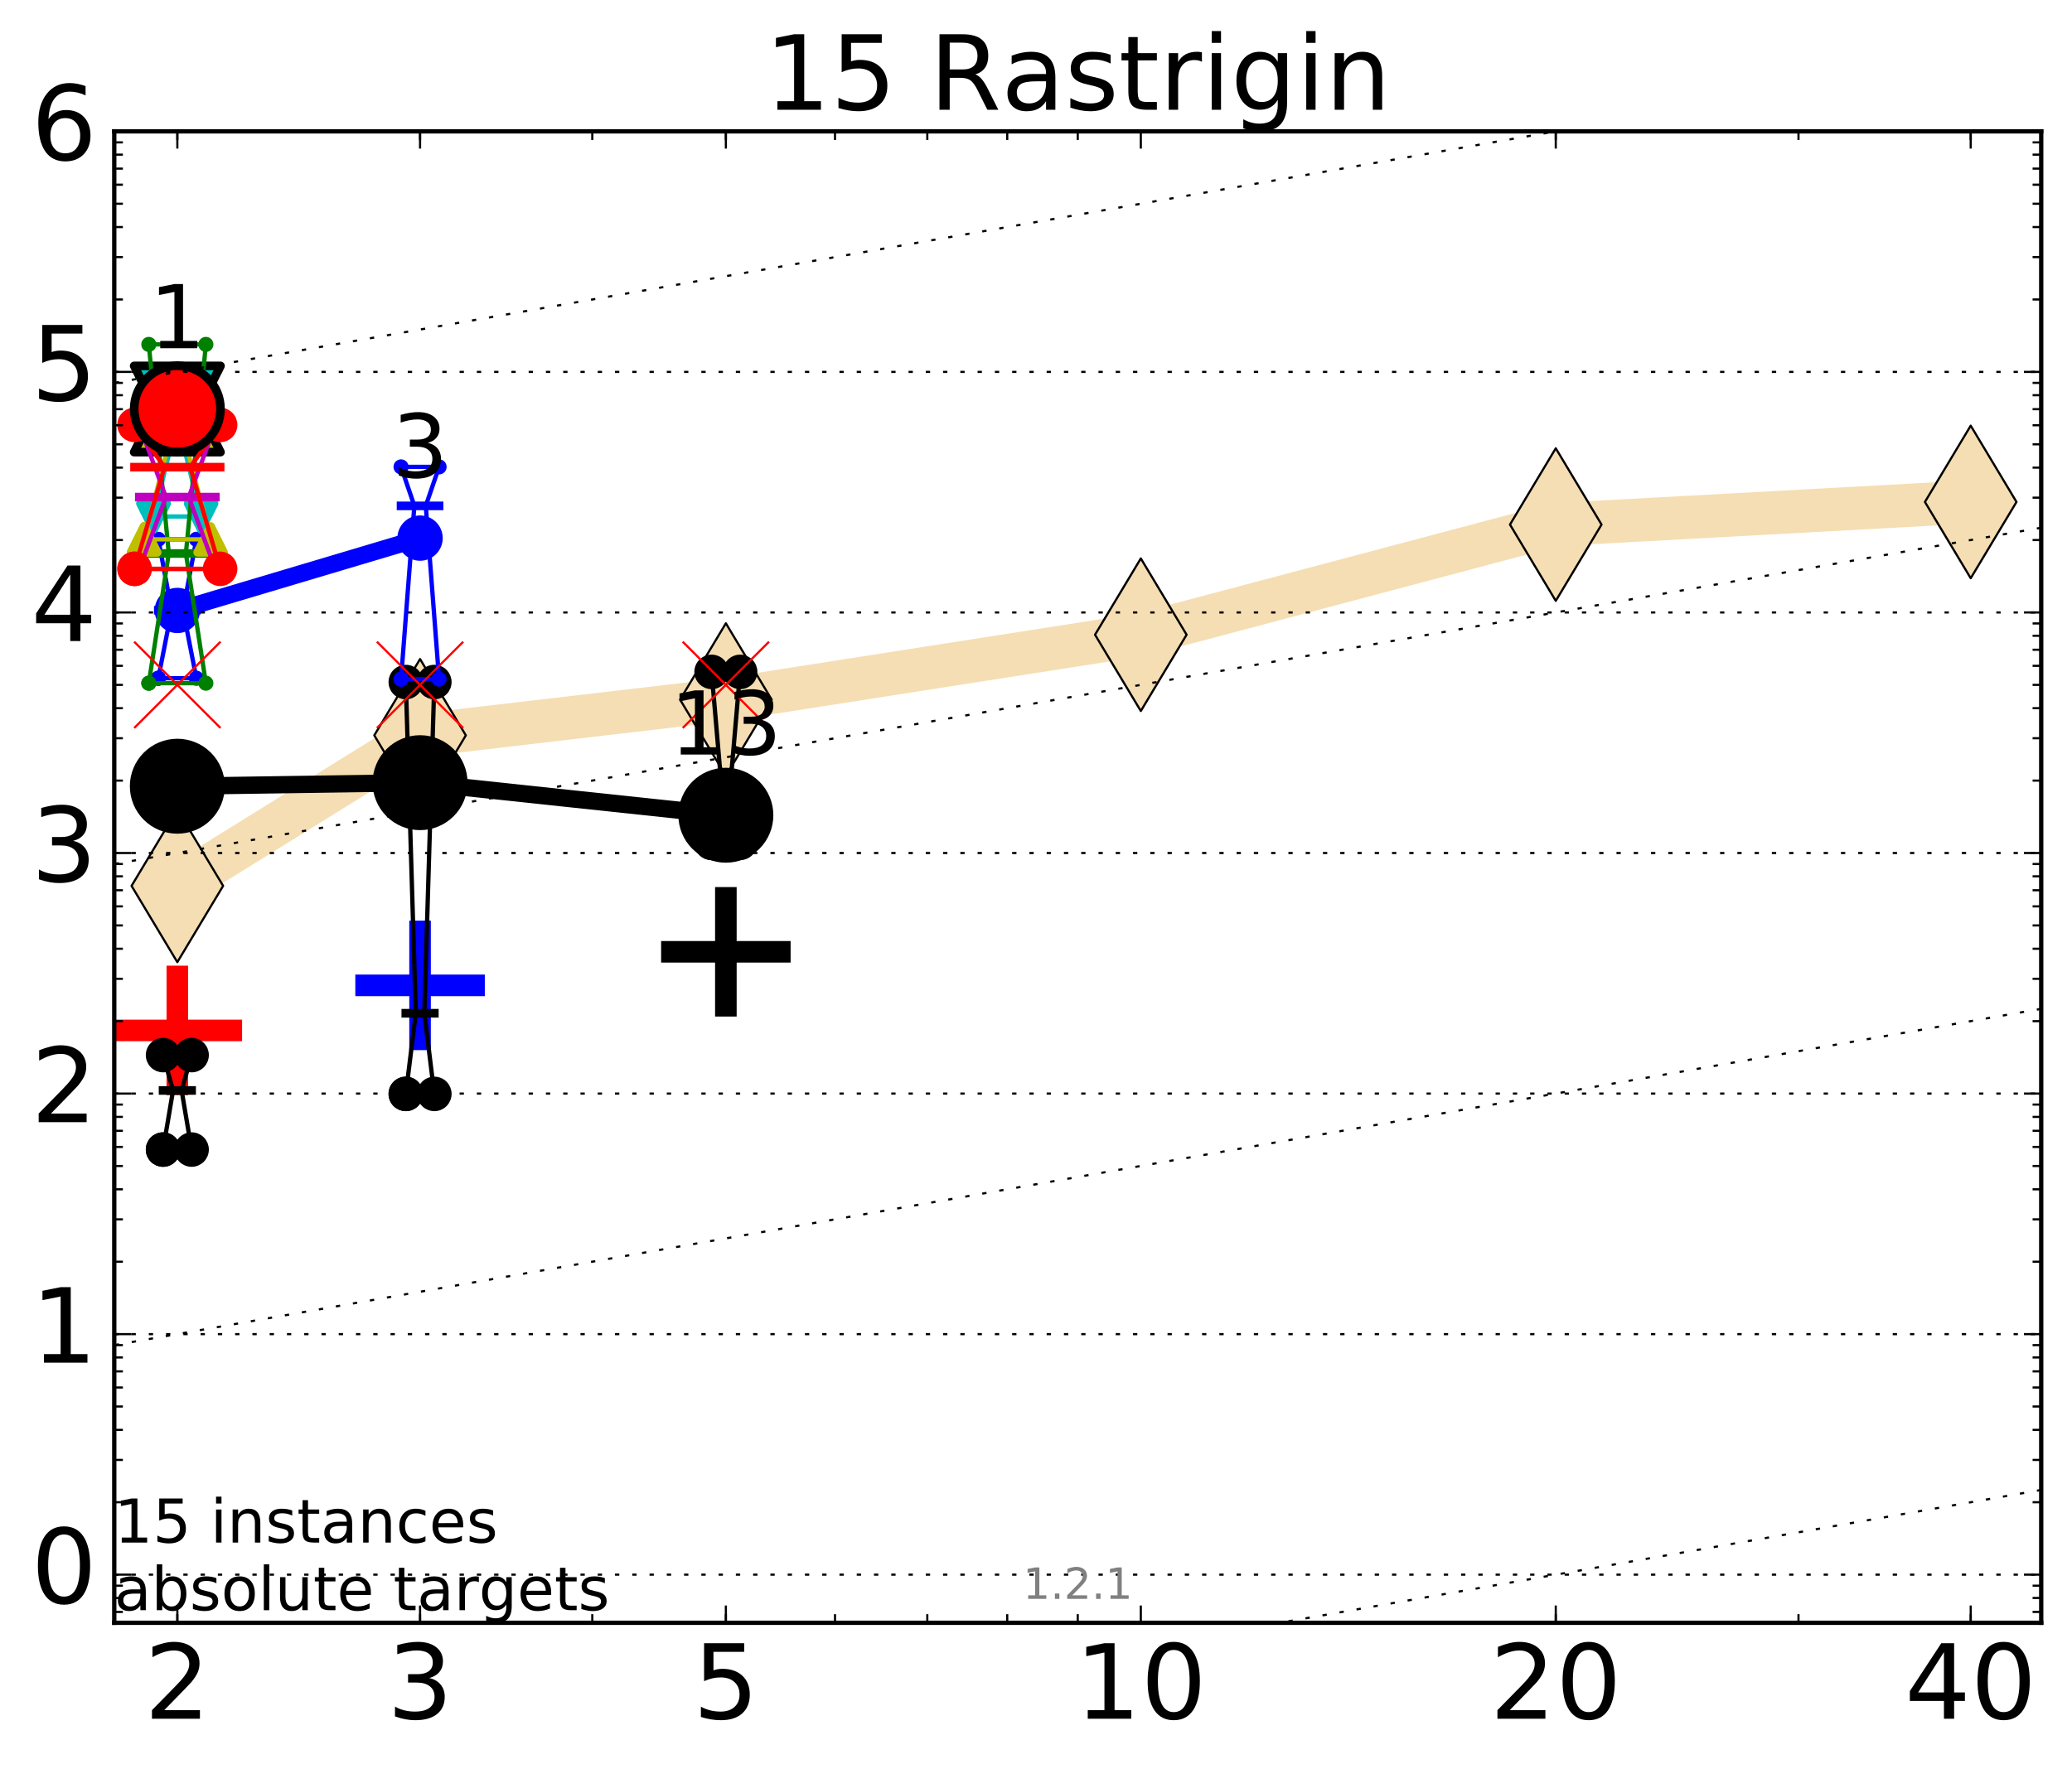 <?xml version="1.0" encoding="utf-8" standalone="no"?>
<!DOCTYPE svg PUBLIC "-//W3C//DTD SVG 1.1//EN"
  "http://www.w3.org/Graphics/SVG/1.1/DTD/svg11.dtd">
<!-- Created with matplotlib (http://matplotlib.org/) -->
<svg height="410pt" version="1.1" viewBox="0 0 480 410" width="480pt" xmlns="http://www.w3.org/2000/svg" xmlns:xlink="http://www.w3.org/1999/xlink">
 <defs>
  <style type="text/css">
*{stroke-linecap:butt;stroke-linejoin:round;stroke-miterlimit:100000;}
  </style>
 </defs>
 <g id="figure_1">
  <g id="patch_1">
   <path d="M 0 410.464 
L 480.07 410.464 
L 480.07 0 
L 0 0 
z
" style="fill:#ffffff;"/>
  </g>
  <g id="axes_1">
   <g id="patch_2">
    <path d="M 26.47 376.036 
L 472.87 376.036 
L 472.87 30.436 
L 26.47 30.436 
z
" style="fill:#ffffff;"/>
   </g>
   <g id="line2d_1">
    <path clip-path="url(#p1a651dc79c)" d="M 41.082 205.276 
L 97.312 170.397 
L 168.155 162.114 
L 264.282 147.082 
L 360.409 121.555 
L 456.536 116.314 
" style="fill:none;stroke:#f5deb3;stroke-linecap:square;stroke-width:10.0;"/>
    <defs>
     <path d="M -0 17.678 
L 10.607 0 
L 0 -17.678 
L -10.607 -0 
z
" id="m5c6e7949f1" style="stroke:#000000;stroke-linejoin:miter;stroke-width:0.5;"/>
    </defs>
    <g clip-path="url(#p1a651dc79c)">
     <use style="fill:#f5deb3;stroke:#000000;stroke-linejoin:miter;stroke-width:0.5;" x="41.082" xlink:href="#m5c6e7949f1" y="205.276"/>
     <use style="fill:#f5deb3;stroke:#000000;stroke-linejoin:miter;stroke-width:0.5;" x="97.312" xlink:href="#m5c6e7949f1" y="170.397"/>
     <use style="fill:#f5deb3;stroke:#000000;stroke-linejoin:miter;stroke-width:0.5;" x="168.155" xlink:href="#m5c6e7949f1" y="162.114"/>
     <use style="fill:#f5deb3;stroke:#000000;stroke-linejoin:miter;stroke-width:0.5;" x="264.282" xlink:href="#m5c6e7949f1" y="147.082"/>
     <use style="fill:#f5deb3;stroke:#000000;stroke-linejoin:miter;stroke-width:0.5;" x="360.409" xlink:href="#m5c6e7949f1" y="121.555"/>
     <use style="fill:#f5deb3;stroke:#000000;stroke-linejoin:miter;stroke-width:0.5;" x="456.536" xlink:href="#m5c6e7949f1" y="116.314"/>
    </g>
   </g>
   <g id="line2d_2">
    <defs>
     <path d="M -15 0 
L 15 0 
M 0 15 
L 0 -15 
" id="ma3ec03e29b" style="stroke:#ff0000;stroke-width:5.0;"/>
    </defs>
    <g clip-path="url(#p1a651dc79c)">
     <use style="fill:#ff0000;stroke:#ff0000;stroke-width:5.0;" x="41.082" xlink:href="#ma3ec03e29b" y="238.774"/>
    </g>
   </g>
   <g id="line2d_3">
    <defs>
     <path d="M -15 0 
L 15 0 
M 0 15 
L 0 -15 
" id="m88d03afe00" style="stroke:#0000ff;stroke-width:5.0;"/>
    </defs>
    <g clip-path="url(#p1a651dc79c)">
     <use style="fill:#0000ff;stroke:#0000ff;stroke-width:5.0;" x="97.312" xlink:href="#m88d03afe00" y="228.335"/>
    </g>
   </g>
   <g id="line2d_4">
    <defs>
     <path d="M -15 0 
L 15 0 
M 0 15 
L 0 -15 
" id="m1d4dc50663" style="stroke:#000000;stroke-width:5.0;"/>
    </defs>
    <g clip-path="url(#p1a651dc79c)">
     <use style="stroke:#000000;stroke-width:5.0;" x="168.155" xlink:href="#m1d4dc50663" y="220.556"/>
    </g>
   </g>
   <g id="line2d_5">
    <path clip-path="url(#p1a651dc79c)" d="M 37.777 266.383 
L 40.09 252.688 
L 37.777 244.493 
L 44.386 244.493 
L 42.073 252.688 
L 44.386 266.383 
L 37.777 266.383 
" style="fill:none;stroke:#000000;stroke-linecap:square;"/>
    <defs>
     <path d="M 0 0 
C 0 0 0 0 0 0 
C 0 0 0 0 0 0 
C 0 0 0 0 0 0 
C 0 0 0 0 0 0 
C 0 0 0 0 0 0 
C 0 0 0 0 0 0 
C 0 0 0 0 0 0 
C 0 0 0 0 0 0 
z
" id="m9bdd863b0c" style="stroke:#000000;stroke-width:2.0;"/>
    </defs>
    <g clip-path="url(#p1a651dc79c)">
     <use style="stroke:#000000;stroke-width:2.0;" x="37.777" xlink:href="#m9bdd863b0c" y="266.383"/>
     <use style="stroke:#000000;stroke-width:2.0;" x="40.09" xlink:href="#m9bdd863b0c" y="252.688"/>
     <use style="stroke:#000000;stroke-width:2.0;" x="37.777" xlink:href="#m9bdd863b0c" y="244.493"/>
     <use style="stroke:#000000;stroke-width:2.0;" x="44.386" xlink:href="#m9bdd863b0c" y="244.493"/>
     <use style="stroke:#000000;stroke-width:2.0;" x="42.073" xlink:href="#m9bdd863b0c" y="252.688"/>
     <use style="stroke:#000000;stroke-width:2.0;" x="44.386" xlink:href="#m9bdd863b0c" y="266.383"/>
     <use style="stroke:#000000;stroke-width:2.0;" x="37.777" xlink:href="#m9bdd863b0c" y="266.383"/>
    </g>
   </g>
   <g id="line2d_6">
    <path clip-path="url(#p1a651dc79c)" d="M 37.777 266.383 
L 44.386 266.383 
L 44.386 244.493 
L 37.777 244.493 
L 37.777 266.383 
" style="fill:none;"/>
    <defs>
     <path d="M 0 3 
C 0.796 3 1.559 2.684 2.121 2.121 
C 2.684 1.559 3 0.796 3 0 
C 3 -0.796 2.684 -1.559 2.121 -2.121 
C 1.559 -2.684 0.796 -3 0 -3 
C -0.796 -3 -1.559 -2.684 -2.121 -2.121 
C -2.684 -1.559 -3 -0.796 -3 0 
C -3 0.796 -2.684 1.559 -2.121 2.121 
C -1.559 2.684 -0.796 3 0 3 
z
" id="m543911be32" style="stroke:#000000;stroke-width:2.0;"/>
    </defs>
    <g clip-path="url(#p1a651dc79c)">
     <use style="stroke:#000000;stroke-width:2.0;" x="37.777" xlink:href="#m543911be32" y="266.383"/>
     <use style="stroke:#000000;stroke-width:2.0;" x="44.386" xlink:href="#m543911be32" y="266.383"/>
     <use style="stroke:#000000;stroke-width:2.0;" x="44.386" xlink:href="#m543911be32" y="244.493"/>
     <use style="stroke:#000000;stroke-width:2.0;" x="37.777" xlink:href="#m543911be32" y="244.493"/>
     <use style="stroke:#000000;stroke-width:2.0;" x="37.777" xlink:href="#m543911be32" y="266.383"/>
    </g>
   </g>
   <g id="line2d_7">
    <path clip-path="url(#p1a651dc79c)" d="M 37.777 252.688 
L 44.386 252.688 
" style="fill:none;stroke:#000000;stroke-linecap:square;stroke-width:2.0;"/>
    <g clip-path="url(#p1a651dc79c)">
     <use style="stroke:#000000;stroke-width:2.0;" x="37.777" xlink:href="#m9bdd863b0c" y="252.688"/>
     <use style="stroke:#000000;stroke-width:2.0;" x="44.386" xlink:href="#m9bdd863b0c" y="252.688"/>
    </g>
   </g>
   <g id="line2d_8">
    <path clip-path="url(#p1a651dc79c)" d="M 94.008 253.485 
L 96.321 234.798 
L 94.008 158.046 
L 100.617 158.046 
L 98.304 234.798 
L 100.617 253.485 
L 94.008 253.485 
" style="fill:none;stroke:#000000;stroke-linecap:square;"/>
    <g clip-path="url(#p1a651dc79c)">
     <use style="stroke:#000000;stroke-width:2.0;" x="94.008" xlink:href="#m9bdd863b0c" y="253.485"/>
     <use style="stroke:#000000;stroke-width:2.0;" x="96.321" xlink:href="#m9bdd863b0c" y="234.798"/>
     <use style="stroke:#000000;stroke-width:2.0;" x="94.008" xlink:href="#m9bdd863b0c" y="158.046"/>
     <use style="stroke:#000000;stroke-width:2.0;" x="100.617" xlink:href="#m9bdd863b0c" y="158.046"/>
     <use style="stroke:#000000;stroke-width:2.0;" x="98.304" xlink:href="#m9bdd863b0c" y="234.798"/>
     <use style="stroke:#000000;stroke-width:2.0;" x="100.617" xlink:href="#m9bdd863b0c" y="253.485"/>
     <use style="stroke:#000000;stroke-width:2.0;" x="94.008" xlink:href="#m9bdd863b0c" y="253.485"/>
    </g>
   </g>
   <g id="line2d_9">
    <path clip-path="url(#p1a651dc79c)" d="M 94.008 253.485 
L 100.617 253.485 
L 100.617 158.046 
L 94.008 158.046 
L 94.008 253.485 
" style="fill:none;"/>
    <g clip-path="url(#p1a651dc79c)">
     <use style="stroke:#000000;stroke-width:2.0;" x="94.008" xlink:href="#m543911be32" y="253.485"/>
     <use style="stroke:#000000;stroke-width:2.0;" x="100.617" xlink:href="#m543911be32" y="253.485"/>
     <use style="stroke:#000000;stroke-width:2.0;" x="100.617" xlink:href="#m543911be32" y="158.046"/>
     <use style="stroke:#000000;stroke-width:2.0;" x="94.008" xlink:href="#m543911be32" y="158.046"/>
     <use style="stroke:#000000;stroke-width:2.0;" x="94.008" xlink:href="#m543911be32" y="253.485"/>
    </g>
   </g>
   <g id="line2d_10">
    <path clip-path="url(#p1a651dc79c)" d="M 94.008 234.798 
L 100.617 234.798 
" style="fill:none;stroke:#000000;stroke-linecap:square;stroke-width:2.0;"/>
    <g clip-path="url(#p1a651dc79c)">
     <use style="stroke:#000000;stroke-width:2.0;" x="94.008" xlink:href="#m9bdd863b0c" y="234.798"/>
     <use style="stroke:#000000;stroke-width:2.0;" x="100.617" xlink:href="#m9bdd863b0c" y="234.798"/>
    </g>
   </g>
   <g id="line2d_11">
    <path clip-path="url(#p1a651dc79c)" d="M 164.85 195.315 
L 167.163 182.485 
L 164.85 155.693 
L 171.459 155.693 
L 169.146 182.485 
L 171.459 195.315 
L 164.85 195.315 
" style="fill:none;stroke:#000000;stroke-linecap:square;"/>
    <g clip-path="url(#p1a651dc79c)">
     <use style="stroke:#000000;stroke-width:2.0;" x="164.85" xlink:href="#m9bdd863b0c" y="195.315"/>
     <use style="stroke:#000000;stroke-width:2.0;" x="167.163" xlink:href="#m9bdd863b0c" y="182.485"/>
     <use style="stroke:#000000;stroke-width:2.0;" x="164.85" xlink:href="#m9bdd863b0c" y="155.693"/>
     <use style="stroke:#000000;stroke-width:2.0;" x="171.459" xlink:href="#m9bdd863b0c" y="155.693"/>
     <use style="stroke:#000000;stroke-width:2.0;" x="169.146" xlink:href="#m9bdd863b0c" y="182.485"/>
     <use style="stroke:#000000;stroke-width:2.0;" x="171.459" xlink:href="#m9bdd863b0c" y="195.315"/>
     <use style="stroke:#000000;stroke-width:2.0;" x="164.85" xlink:href="#m9bdd863b0c" y="195.315"/>
    </g>
   </g>
   <g id="line2d_12">
    <path clip-path="url(#p1a651dc79c)" d="M 164.85 195.315 
L 171.459 195.315 
L 171.459 155.693 
L 164.85 155.693 
L 164.85 195.315 
" style="fill:none;"/>
    <g clip-path="url(#p1a651dc79c)">
     <use style="stroke:#000000;stroke-width:2.0;" x="164.85" xlink:href="#m543911be32" y="195.315"/>
     <use style="stroke:#000000;stroke-width:2.0;" x="171.459" xlink:href="#m543911be32" y="195.315"/>
     <use style="stroke:#000000;stroke-width:2.0;" x="171.459" xlink:href="#m543911be32" y="155.693"/>
     <use style="stroke:#000000;stroke-width:2.0;" x="164.85" xlink:href="#m543911be32" y="155.693"/>
     <use style="stroke:#000000;stroke-width:2.0;" x="164.85" xlink:href="#m543911be32" y="195.315"/>
    </g>
   </g>
   <g id="line2d_13">
    <path clip-path="url(#p1a651dc79c)" d="M 164.85 182.485 
L 171.459 182.485 
" style="fill:none;stroke:#000000;stroke-linecap:square;stroke-width:2.0;"/>
    <g clip-path="url(#p1a651dc79c)">
     <use style="stroke:#000000;stroke-width:2.0;" x="164.85" xlink:href="#m9bdd863b0c" y="182.485"/>
     <use style="stroke:#000000;stroke-width:2.0;" x="171.459" xlink:href="#m9bdd863b0c" y="182.485"/>
    </g>
   </g>
   <g id="line2d_14">
    <path clip-path="url(#p1a651dc79c)" d="M 41.082 182.186 
L 97.312 181.364 
" style="fill:none;stroke:#000000;stroke-linecap:square;stroke-width:4.0;"/>
    <g clip-path="url(#p1a651dc79c)">
     <use style="stroke:#000000;stroke-width:2.0;" x="41.082" xlink:href="#m9bdd863b0c" y="182.186"/>
     <use style="stroke:#000000;stroke-width:2.0;" x="97.312" xlink:href="#m9bdd863b0c" y="181.364"/>
    </g>
   </g>
   <g id="line2d_15">
    <path clip-path="url(#p1a651dc79c)" d="M 97.312 181.364 
L 168.155 188.908 
" style="fill:none;stroke:#000000;stroke-linecap:square;stroke-width:4.0;"/>
    <g clip-path="url(#p1a651dc79c)">
     <use style="stroke:#000000;stroke-width:2.0;" x="97.312" xlink:href="#m9bdd863b0c" y="181.364"/>
     <use style="stroke:#000000;stroke-width:2.0;" x="168.155" xlink:href="#m9bdd863b0c" y="188.908"/>
    </g>
   </g>
   <g id="line2d_16">
    <path clip-path="url(#p1a651dc79c)" d="M 41.082 182.186 
L 97.312 181.364 
L 168.155 188.908 
" style="fill:none;"/>
    <defs>
     <path d="M 0 10 
C 2.652 10 5.196 8.946 7.071 7.071 
C 8.946 5.196 10 2.652 10 0 
C 10 -2.652 8.946 -5.196 7.071 -7.071 
C 5.196 -8.946 2.652 -10 0 -10 
C -2.652 -10 -5.196 -8.946 -7.071 -7.071 
C -8.946 -5.196 -10 -2.652 -10 0 
C -10 2.652 -8.946 5.196 -7.071 7.071 
C -5.196 8.946 -2.652 10 0 10 
z
" id="m6d7deb274e" style="stroke:#000000;stroke-width:2.0;"/>
    </defs>
    <g clip-path="url(#p1a651dc79c)">
     <use style="stroke:#000000;stroke-width:2.0;" x="41.082" xlink:href="#m6d7deb274e" y="182.186"/>
     <use style="stroke:#000000;stroke-width:2.0;" x="97.312" xlink:href="#m6d7deb274e" y="181.364"/>
     <use style="stroke:#000000;stroke-width:2.0;" x="168.155" xlink:href="#m6d7deb274e" y="188.908"/>
    </g>
   </g>
   <g id="line2d_17">
    <path clip-path="url(#p1a651dc79c)" d="M 36.676 157.162 
L 39.76 141.397 
L 36.676 124.969 
L 45.488 124.969 
L 42.403 141.397 
L 45.488 157.162 
L 36.676 157.162 
" style="fill:none;stroke:#0000ff;stroke-linecap:square;"/>
    <defs>
     <path d="M 0 0 
C 0 0 0 0 0 0 
C 0 0 0 0 0 0 
C 0 0 0 0 0 0 
C 0 0 0 0 0 0 
C 0 0 0 0 0 0 
C 0 0 0 0 0 0 
C 0 0 0 0 0 0 
C 0 0 0 0 0 0 
z
" id="mc5b0e4ca3c" style="stroke:#0000ff;stroke-width:0.5;"/>
    </defs>
    <g clip-path="url(#p1a651dc79c)">
     <use style="fill:#0000ff;stroke:#0000ff;stroke-width:0.5;" x="36.676" xlink:href="#mc5b0e4ca3c" y="157.162"/>
     <use style="fill:#0000ff;stroke:#0000ff;stroke-width:0.5;" x="39.76" xlink:href="#mc5b0e4ca3c" y="141.397"/>
     <use style="fill:#0000ff;stroke:#0000ff;stroke-width:0.5;" x="36.676" xlink:href="#mc5b0e4ca3c" y="124.969"/>
     <use style="fill:#0000ff;stroke:#0000ff;stroke-width:0.5;" x="45.488" xlink:href="#mc5b0e4ca3c" y="124.969"/>
     <use style="fill:#0000ff;stroke:#0000ff;stroke-width:0.5;" x="42.403" xlink:href="#mc5b0e4ca3c" y="141.397"/>
     <use style="fill:#0000ff;stroke:#0000ff;stroke-width:0.5;" x="45.488" xlink:href="#mc5b0e4ca3c" y="157.162"/>
     <use style="fill:#0000ff;stroke:#0000ff;stroke-width:0.5;" x="36.676" xlink:href="#mc5b0e4ca3c" y="157.162"/>
    </g>
   </g>
   <g id="line2d_18">
    <path clip-path="url(#p1a651dc79c)" d="M 36.676 157.162 
L 45.488 157.162 
L 45.488 124.969 
L 36.676 124.969 
L 36.676 157.162 
" style="fill:none;"/>
    <defs>
     <path d="M 0 1.5 
C 0.398 1.5 0.779 1.342 1.061 1.061 
C 1.342 0.779 1.5 0.398 1.5 0 
C 1.5 -0.398 1.342 -0.779 1.061 -1.061 
C 0.779 -1.342 0.398 -1.5 0 -1.5 
C -0.398 -1.5 -0.779 -1.342 -1.061 -1.061 
C -1.342 -0.779 -1.5 -0.398 -1.5 0 
C -1.5 0.398 -1.342 0.779 -1.061 1.061 
C -0.779 1.342 -0.398 1.5 0 1.5 
z
" id="m109a6e1ab7" style="stroke:#0000ff;stroke-width:0.5;"/>
    </defs>
    <g clip-path="url(#p1a651dc79c)">
     <use style="fill:#0000ff;stroke:#0000ff;stroke-width:0.5;" x="36.676" xlink:href="#m109a6e1ab7" y="157.162"/>
     <use style="fill:#0000ff;stroke:#0000ff;stroke-width:0.5;" x="45.488" xlink:href="#m109a6e1ab7" y="157.162"/>
     <use style="fill:#0000ff;stroke:#0000ff;stroke-width:0.5;" x="45.488" xlink:href="#m109a6e1ab7" y="124.969"/>
     <use style="fill:#0000ff;stroke:#0000ff;stroke-width:0.5;" x="36.676" xlink:href="#m109a6e1ab7" y="124.969"/>
     <use style="fill:#0000ff;stroke:#0000ff;stroke-width:0.5;" x="36.676" xlink:href="#m109a6e1ab7" y="157.162"/>
    </g>
   </g>
   <g id="line2d_19">
    <path clip-path="url(#p1a651dc79c)" d="M 36.676 141.397 
L 45.488 141.397 
" style="fill:none;stroke:#0000ff;stroke-linecap:square;stroke-width:2.0;"/>
    <g clip-path="url(#p1a651dc79c)">
     <use style="fill:#0000ff;stroke:#0000ff;stroke-width:0.5;" x="36.676" xlink:href="#mc5b0e4ca3c" y="141.397"/>
     <use style="fill:#0000ff;stroke:#0000ff;stroke-width:0.5;" x="45.488" xlink:href="#mc5b0e4ca3c" y="141.397"/>
    </g>
   </g>
   <g id="line2d_20">
    <path clip-path="url(#p1a651dc79c)" d="M 92.906 157.372 
L 95.991 117.219 
L 92.906 108.189 
L 101.718 108.189 
L 98.634 117.219 
L 101.718 157.372 
L 92.906 157.372 
" style="fill:none;stroke:#0000ff;stroke-linecap:square;"/>
    <g clip-path="url(#p1a651dc79c)">
     <use style="fill:#0000ff;stroke:#0000ff;stroke-width:0.5;" x="92.906" xlink:href="#mc5b0e4ca3c" y="157.372"/>
     <use style="fill:#0000ff;stroke:#0000ff;stroke-width:0.5;" x="95.991" xlink:href="#mc5b0e4ca3c" y="117.219"/>
     <use style="fill:#0000ff;stroke:#0000ff;stroke-width:0.5;" x="92.906" xlink:href="#mc5b0e4ca3c" y="108.189"/>
     <use style="fill:#0000ff;stroke:#0000ff;stroke-width:0.5;" x="101.718" xlink:href="#mc5b0e4ca3c" y="108.189"/>
     <use style="fill:#0000ff;stroke:#0000ff;stroke-width:0.5;" x="98.634" xlink:href="#mc5b0e4ca3c" y="117.219"/>
     <use style="fill:#0000ff;stroke:#0000ff;stroke-width:0.5;" x="101.718" xlink:href="#mc5b0e4ca3c" y="157.372"/>
     <use style="fill:#0000ff;stroke:#0000ff;stroke-width:0.5;" x="92.906" xlink:href="#mc5b0e4ca3c" y="157.372"/>
    </g>
   </g>
   <g id="line2d_21">
    <path clip-path="url(#p1a651dc79c)" d="M 92.906 157.372 
L 101.718 157.372 
L 101.718 108.189 
L 92.906 108.189 
L 92.906 157.372 
" style="fill:none;"/>
    <g clip-path="url(#p1a651dc79c)">
     <use style="fill:#0000ff;stroke:#0000ff;stroke-width:0.5;" x="92.906" xlink:href="#m109a6e1ab7" y="157.372"/>
     <use style="fill:#0000ff;stroke:#0000ff;stroke-width:0.5;" x="101.718" xlink:href="#m109a6e1ab7" y="157.372"/>
     <use style="fill:#0000ff;stroke:#0000ff;stroke-width:0.5;" x="101.718" xlink:href="#m109a6e1ab7" y="108.189"/>
     <use style="fill:#0000ff;stroke:#0000ff;stroke-width:0.5;" x="92.906" xlink:href="#m109a6e1ab7" y="108.189"/>
     <use style="fill:#0000ff;stroke:#0000ff;stroke-width:0.5;" x="92.906" xlink:href="#m109a6e1ab7" y="157.372"/>
    </g>
   </g>
   <g id="line2d_22">
    <path clip-path="url(#p1a651dc79c)" d="M 92.906 117.219 
L 101.718 117.219 
" style="fill:none;stroke:#0000ff;stroke-linecap:square;stroke-width:2.0;"/>
    <g clip-path="url(#p1a651dc79c)">
     <use style="fill:#0000ff;stroke:#0000ff;stroke-width:0.5;" x="92.906" xlink:href="#mc5b0e4ca3c" y="117.219"/>
     <use style="fill:#0000ff;stroke:#0000ff;stroke-width:0.5;" x="101.718" xlink:href="#mc5b0e4ca3c" y="117.219"/>
    </g>
   </g>
   <g id="line2d_23">
    <path clip-path="url(#p1a651dc79c)" d="M 41.082 141.458 
L 97.312 124.693 
" style="fill:none;stroke:#0000ff;stroke-linecap:square;stroke-width:4.0;"/>
    <g clip-path="url(#p1a651dc79c)">
     <use style="fill:#0000ff;stroke:#0000ff;stroke-width:0.5;" x="41.082" xlink:href="#mc5b0e4ca3c" y="141.458"/>
     <use style="fill:#0000ff;stroke:#0000ff;stroke-width:0.5;" x="97.312" xlink:href="#mc5b0e4ca3c" y="124.693"/>
    </g>
   </g>
   <g id="line2d_24">
    <path clip-path="url(#p1a651dc79c)" d="M 41.082 141.458 
L 97.312 124.693 
" style="fill:none;"/>
    <defs>
     <path d="M 0 5 
C 1.326 5 2.598 4.473 3.536 3.536 
C 4.473 2.598 5 1.326 5 0 
C 5 -1.326 4.473 -2.598 3.536 -3.536 
C 2.598 -4.473 1.326 -5 0 -5 
C -1.326 -5 -2.598 -4.473 -3.536 -3.536 
C -4.473 -2.598 -5 -1.326 -5 0 
C -5 1.326 -4.473 2.598 -3.536 3.536 
C -2.598 4.473 -1.326 5 0 5 
z
" id="mf38da0b6bd" style="stroke:#0000ff;stroke-width:0.5;"/>
    </defs>
    <g clip-path="url(#p1a651dc79c)">
     <use style="fill:#0000ff;stroke:#0000ff;stroke-width:0.5;" x="41.082" xlink:href="#mf38da0b6bd" y="141.458"/>
     <use style="fill:#0000ff;stroke:#0000ff;stroke-width:0.5;" x="97.312" xlink:href="#mf38da0b6bd" y="124.693"/>
    </g>
   </g>
   <g id="line2d_25">
    <path clip-path="url(#p1a651dc79c)" d="M 35.574 119.679 
L 39.429 104.168 
L 35.574 94.79 
L 46.589 94.79 
L 42.734 104.168 
L 46.589 119.679 
L 35.574 119.679 
" style="fill:none;stroke:#00bfbf;stroke-linecap:square;"/>
    <defs>
     <path d="M 0 0 
L 0 0 
L 0 0 
z
" id="m4c69ce2e83" style="stroke:#00bfbf;stroke-linejoin:miter;stroke-width:2.0;"/>
    </defs>
    <g clip-path="url(#p1a651dc79c)">
     <use style="fill:#00bfbf;stroke:#00bfbf;stroke-linejoin:miter;stroke-width:2.0;" x="35.574" xlink:href="#m4c69ce2e83" y="119.679"/>
     <use style="fill:#00bfbf;stroke:#00bfbf;stroke-linejoin:miter;stroke-width:2.0;" x="39.429" xlink:href="#m4c69ce2e83" y="104.168"/>
     <use style="fill:#00bfbf;stroke:#00bfbf;stroke-linejoin:miter;stroke-width:2.0;" x="35.574" xlink:href="#m4c69ce2e83" y="94.79"/>
     <use style="fill:#00bfbf;stroke:#00bfbf;stroke-linejoin:miter;stroke-width:2.0;" x="46.589" xlink:href="#m4c69ce2e83" y="94.79"/>
     <use style="fill:#00bfbf;stroke:#00bfbf;stroke-linejoin:miter;stroke-width:2.0;" x="42.734" xlink:href="#m4c69ce2e83" y="104.168"/>
     <use style="fill:#00bfbf;stroke:#00bfbf;stroke-linejoin:miter;stroke-width:2.0;" x="46.589" xlink:href="#m4c69ce2e83" y="119.679"/>
     <use style="fill:#00bfbf;stroke:#00bfbf;stroke-linejoin:miter;stroke-width:2.0;" x="35.574" xlink:href="#m4c69ce2e83" y="119.679"/>
    </g>
   </g>
   <g id="line2d_26">
    <path clip-path="url(#p1a651dc79c)" d="M 35.574 119.679 
L 46.589 119.679 
L 46.589 94.79 
L 35.574 94.79 
L 35.574 119.679 
" style="fill:none;"/>
    <defs>
     <path d="M -0 3 
L 3 -3 
L -3 -3 
z
" id="m8e2f1e3a09" style="stroke:#00bfbf;stroke-linejoin:miter;stroke-width:2.0;"/>
    </defs>
    <g clip-path="url(#p1a651dc79c)">
     <use style="fill:#00bfbf;stroke:#00bfbf;stroke-linejoin:miter;stroke-width:2.0;" x="35.574" xlink:href="#m8e2f1e3a09" y="119.679"/>
     <use style="fill:#00bfbf;stroke:#00bfbf;stroke-linejoin:miter;stroke-width:2.0;" x="46.589" xlink:href="#m8e2f1e3a09" y="119.679"/>
     <use style="fill:#00bfbf;stroke:#00bfbf;stroke-linejoin:miter;stroke-width:2.0;" x="46.589" xlink:href="#m8e2f1e3a09" y="94.79"/>
     <use style="fill:#00bfbf;stroke:#00bfbf;stroke-linejoin:miter;stroke-width:2.0;" x="35.574" xlink:href="#m8e2f1e3a09" y="94.79"/>
     <use style="fill:#00bfbf;stroke:#00bfbf;stroke-linejoin:miter;stroke-width:2.0;" x="35.574" xlink:href="#m8e2f1e3a09" y="119.679"/>
    </g>
   </g>
   <g id="line2d_27">
    <path clip-path="url(#p1a651dc79c)" d="M 35.574 104.168 
L 46.589 104.168 
" style="fill:none;stroke:#00bfbf;stroke-linecap:square;stroke-width:2.0;"/>
    <g clip-path="url(#p1a651dc79c)">
     <use style="fill:#00bfbf;stroke:#00bfbf;stroke-linejoin:miter;stroke-width:2.0;" x="35.574" xlink:href="#m4c69ce2e83" y="104.168"/>
     <use style="fill:#00bfbf;stroke:#00bfbf;stroke-linejoin:miter;stroke-width:2.0;" x="46.589" xlink:href="#m4c69ce2e83" y="104.168"/>
    </g>
   </g>
   <g id="line2d_28">
    <path clip-path="url(#p1a651dc79c)" d="M 41.082 94.79 
" style="fill:none;"/>
    <defs>
     <path d="M -0 10 
L 10 -10 
L -10 -10 
z
" id="mfdd38004fe" style="stroke:#000000;stroke-linejoin:miter;stroke-width:2.0;"/>
    </defs>
    <g clip-path="url(#p1a651dc79c)">
     <use style="fill:#00bfbf;stroke:#000000;stroke-linejoin:miter;stroke-width:2.0;" x="41.082" xlink:href="#mfdd38004fe" y="94.79"/>
    </g>
   </g>
   <g id="line2d_29">
    <path clip-path="url(#p1a651dc79c)" d="M 34.473 158.311 
L 39.099 128.259 
L 34.473 79.809 
L 47.691 79.809 
L 43.064 128.259 
L 47.691 158.311 
L 34.473 158.311 
" style="fill:none;stroke:#008000;stroke-linecap:square;"/>
    <defs>
     <path d="M 0 0 
C 0 0 0 0 0 0 
C 0 0 0 0 0 0 
C 0 0 0 0 0 0 
C 0 0 0 0 0 0 
C 0 0 0 0 0 0 
C 0 0 0 0 0 0 
C 0 0 0 0 0 0 
C 0 0 0 0 0 0 
z
" id="m5575b67a04" style="stroke:#008000;stroke-width:0.5;"/>
    </defs>
    <g clip-path="url(#p1a651dc79c)">
     <use style="fill:#008000;stroke:#008000;stroke-width:0.5;" x="34.473" xlink:href="#m5575b67a04" y="158.311"/>
     <use style="fill:#008000;stroke:#008000;stroke-width:0.5;" x="39.099" xlink:href="#m5575b67a04" y="128.259"/>
     <use style="fill:#008000;stroke:#008000;stroke-width:0.5;" x="34.473" xlink:href="#m5575b67a04" y="79.809"/>
     <use style="fill:#008000;stroke:#008000;stroke-width:0.5;" x="47.691" xlink:href="#m5575b67a04" y="79.809"/>
     <use style="fill:#008000;stroke:#008000;stroke-width:0.5;" x="43.064" xlink:href="#m5575b67a04" y="128.259"/>
     <use style="fill:#008000;stroke:#008000;stroke-width:0.5;" x="47.691" xlink:href="#m5575b67a04" y="158.311"/>
     <use style="fill:#008000;stroke:#008000;stroke-width:0.5;" x="34.473" xlink:href="#m5575b67a04" y="158.311"/>
    </g>
   </g>
   <g id="line2d_30">
    <path clip-path="url(#p1a651dc79c)" d="M 34.473 158.311 
L 47.691 158.311 
L 47.691 79.809 
L 34.473 79.809 
L 34.473 158.311 
" style="fill:none;"/>
    <defs>
     <path d="M 0 1.5 
C 0.398 1.5 0.779 1.342 1.061 1.061 
C 1.342 0.779 1.5 0.398 1.5 0 
C 1.5 -0.398 1.342 -0.779 1.061 -1.061 
C 0.779 -1.342 0.398 -1.5 0 -1.5 
C -0.398 -1.5 -0.779 -1.342 -1.061 -1.061 
C -1.342 -0.779 -1.5 -0.398 -1.5 0 
C -1.5 0.398 -1.342 0.779 -1.061 1.061 
C -0.779 1.342 -0.398 1.5 0 1.5 
z
" id="md8d5b292fc" style="stroke:#008000;stroke-width:0.5;"/>
    </defs>
    <g clip-path="url(#p1a651dc79c)">
     <use style="fill:#008000;stroke:#008000;stroke-width:0.5;" x="34.473" xlink:href="#md8d5b292fc" y="158.311"/>
     <use style="fill:#008000;stroke:#008000;stroke-width:0.5;" x="47.691" xlink:href="#md8d5b292fc" y="158.311"/>
     <use style="fill:#008000;stroke:#008000;stroke-width:0.5;" x="47.691" xlink:href="#md8d5b292fc" y="79.809"/>
     <use style="fill:#008000;stroke:#008000;stroke-width:0.5;" x="34.473" xlink:href="#md8d5b292fc" y="79.809"/>
     <use style="fill:#008000;stroke:#008000;stroke-width:0.5;" x="34.473" xlink:href="#md8d5b292fc" y="158.311"/>
    </g>
   </g>
   <g id="line2d_31">
    <path clip-path="url(#p1a651dc79c)" d="M 34.473 128.259 
L 47.691 128.259 
" style="fill:none;stroke:#008000;stroke-linecap:square;stroke-width:2.0;"/>
    <g clip-path="url(#p1a651dc79c)">
     <use style="fill:#008000;stroke:#008000;stroke-width:0.5;" x="34.473" xlink:href="#m5575b67a04" y="128.259"/>
     <use style="fill:#008000;stroke:#008000;stroke-width:0.5;" x="47.691" xlink:href="#m5575b67a04" y="128.259"/>
    </g>
   </g>
   <g id="line2d_32">
    <path clip-path="url(#p1a651dc79c)" d="M 41.082 94.782 
" style="fill:none;"/>
    <defs>
     <path d="M 0 5 
C 1.326 5 2.598 4.473 3.536 3.536 
C 4.473 2.598 5 1.326 5 0 
C 5 -1.326 4.473 -2.598 3.536 -3.536 
C 2.598 -4.473 1.326 -5 0 -5 
C -1.326 -5 -2.598 -4.473 -3.536 -3.536 
C -4.473 -2.598 -5 -1.326 -5 0 
C -5 1.326 -4.473 2.598 -3.536 3.536 
C -2.598 4.473 -1.326 5 0 5 
z
" id="m754d05bd12" style="stroke:#008000;stroke-width:0.5;"/>
    </defs>
    <g clip-path="url(#p1a651dc79c)">
     <use style="fill:#008000;stroke:#008000;stroke-width:0.5;" x="41.082" xlink:href="#m754d05bd12" y="94.782"/>
    </g>
   </g>
   <g id="line2d_33">
    <path clip-path="url(#p1a651dc79c)" d="M 33.371 124.983 
L 38.768 104.132 
L 33.371 94.766 
L 48.792 94.766 
L 43.395 104.132 
L 48.792 124.983 
L 33.371 124.983 
" style="fill:none;stroke:#bfbf00;stroke-linecap:square;"/>
    <defs>
     <path d="M 0 0 
L 0 0 
L 0 0 
z
" id="mae5f116fb6" style="stroke:#bfbf00;stroke-linejoin:miter;stroke-width:2.0;"/>
    </defs>
    <g clip-path="url(#p1a651dc79c)">
     <use style="fill:#bfbf00;stroke:#bfbf00;stroke-linejoin:miter;stroke-width:2.0;" x="33.371" xlink:href="#mae5f116fb6" y="124.983"/>
     <use style="fill:#bfbf00;stroke:#bfbf00;stroke-linejoin:miter;stroke-width:2.0;" x="38.768" xlink:href="#mae5f116fb6" y="104.132"/>
     <use style="fill:#bfbf00;stroke:#bfbf00;stroke-linejoin:miter;stroke-width:2.0;" x="33.371" xlink:href="#mae5f116fb6" y="94.766"/>
     <use style="fill:#bfbf00;stroke:#bfbf00;stroke-linejoin:miter;stroke-width:2.0;" x="48.792" xlink:href="#mae5f116fb6" y="94.766"/>
     <use style="fill:#bfbf00;stroke:#bfbf00;stroke-linejoin:miter;stroke-width:2.0;" x="43.395" xlink:href="#mae5f116fb6" y="104.132"/>
     <use style="fill:#bfbf00;stroke:#bfbf00;stroke-linejoin:miter;stroke-width:2.0;" x="48.792" xlink:href="#mae5f116fb6" y="124.983"/>
     <use style="fill:#bfbf00;stroke:#bfbf00;stroke-linejoin:miter;stroke-width:2.0;" x="33.371" xlink:href="#mae5f116fb6" y="124.983"/>
    </g>
   </g>
   <g id="line2d_34">
    <path clip-path="url(#p1a651dc79c)" d="M 33.371 124.983 
L 48.792 124.983 
L 48.792 94.766 
L 33.371 94.766 
L 33.371 124.983 
" style="fill:none;"/>
    <defs>
     <path d="M 0 -3 
L -3 3 
L 3 3 
z
" id="m53225145b3" style="stroke:#bfbf00;stroke-linejoin:miter;stroke-width:2.0;"/>
    </defs>
    <g clip-path="url(#p1a651dc79c)">
     <use style="fill:#bfbf00;stroke:#bfbf00;stroke-linejoin:miter;stroke-width:2.0;" x="33.371" xlink:href="#m53225145b3" y="124.983"/>
     <use style="fill:#bfbf00;stroke:#bfbf00;stroke-linejoin:miter;stroke-width:2.0;" x="48.792" xlink:href="#m53225145b3" y="124.983"/>
     <use style="fill:#bfbf00;stroke:#bfbf00;stroke-linejoin:miter;stroke-width:2.0;" x="48.792" xlink:href="#m53225145b3" y="94.766"/>
     <use style="fill:#bfbf00;stroke:#bfbf00;stroke-linejoin:miter;stroke-width:2.0;" x="33.371" xlink:href="#m53225145b3" y="94.766"/>
     <use style="fill:#bfbf00;stroke:#bfbf00;stroke-linejoin:miter;stroke-width:2.0;" x="33.371" xlink:href="#m53225145b3" y="124.983"/>
    </g>
   </g>
   <g id="line2d_35">
    <path clip-path="url(#p1a651dc79c)" d="M 33.371 104.132 
L 48.792 104.132 
" style="fill:none;stroke:#bfbf00;stroke-linecap:square;stroke-width:2.0;"/>
    <g clip-path="url(#p1a651dc79c)">
     <use style="fill:#bfbf00;stroke:#bfbf00;stroke-linejoin:miter;stroke-width:2.0;" x="33.371" xlink:href="#mae5f116fb6" y="104.132"/>
     <use style="fill:#bfbf00;stroke:#bfbf00;stroke-linejoin:miter;stroke-width:2.0;" x="48.792" xlink:href="#mae5f116fb6" y="104.132"/>
    </g>
   </g>
   <g id="line2d_36">
    <path clip-path="url(#p1a651dc79c)" d="M 41.082 94.766 
" style="fill:none;"/>
    <defs>
     <path d="M 0 -10 
L -10 10 
L 10 10 
z
" id="mce65e94c71" style="stroke:#000000;stroke-linejoin:miter;stroke-width:2.0;"/>
    </defs>
    <g clip-path="url(#p1a651dc79c)">
     <use style="fill:#bfbf00;stroke:#000000;stroke-linejoin:miter;stroke-width:2.0;" x="41.082" xlink:href="#mce65e94c71" y="94.766"/>
    </g>
   </g>
   <g id="line2d_37">
    <path clip-path="url(#p1a651dc79c)" d="M 32.27 131.842 
L 38.438 115.192 
L 32.27 98.477 
L 49.893 98.477 
L 43.725 115.192 
L 49.893 131.842 
L 32.27 131.842 
" style="fill:none;stroke:#bf00bf;stroke-linecap:square;"/>
    <defs>
     <path d="M 0 0 
C 0 0 0 0 0 0 
C 0 0 0 0 0 0 
C 0 0 0 0 0 0 
C 0 0 0 0 0 0 
C 0 0 0 0 0 0 
C 0 0 0 0 0 0 
C 0 0 0 0 0 0 
C 0 0 0 0 0 0 
z
" id="m474c78c408" style="stroke:#bf00bf;stroke-width:0.5;"/>
    </defs>
    <g clip-path="url(#p1a651dc79c)">
     <use style="fill:#bf00bf;stroke:#bf00bf;stroke-width:0.5;" x="32.27" xlink:href="#m474c78c408" y="131.842"/>
     <use style="fill:#bf00bf;stroke:#bf00bf;stroke-width:0.5;" x="38.438" xlink:href="#m474c78c408" y="115.192"/>
     <use style="fill:#bf00bf;stroke:#bf00bf;stroke-width:0.5;" x="32.27" xlink:href="#m474c78c408" y="98.477"/>
     <use style="fill:#bf00bf;stroke:#bf00bf;stroke-width:0.5;" x="49.893" xlink:href="#m474c78c408" y="98.477"/>
     <use style="fill:#bf00bf;stroke:#bf00bf;stroke-width:0.5;" x="43.725" xlink:href="#m474c78c408" y="115.192"/>
     <use style="fill:#bf00bf;stroke:#bf00bf;stroke-width:0.5;" x="49.893" xlink:href="#m474c78c408" y="131.842"/>
     <use style="fill:#bf00bf;stroke:#bf00bf;stroke-width:0.5;" x="32.27" xlink:href="#m474c78c408" y="131.842"/>
    </g>
   </g>
   <g id="line2d_38">
    <path clip-path="url(#p1a651dc79c)" d="M 32.27 131.842 
L 49.893 131.842 
L 49.893 98.477 
L 32.27 98.477 
L 32.27 131.842 
" style="fill:none;"/>
    <defs>
     <path d="M 0 1.5 
C 0.398 1.5 0.779 1.342 1.061 1.061 
C 1.342 0.779 1.5 0.398 1.5 0 
C 1.5 -0.398 1.342 -0.779 1.061 -1.061 
C 0.779 -1.342 0.398 -1.5 0 -1.5 
C -0.398 -1.5 -0.779 -1.342 -1.061 -1.061 
C -1.342 -0.779 -1.5 -0.398 -1.5 0 
C -1.5 0.398 -1.342 0.779 -1.061 1.061 
C -0.779 1.342 -0.398 1.5 0 1.5 
z
" id="mc17d78336b" style="stroke:#bf00bf;stroke-width:0.5;"/>
    </defs>
    <g clip-path="url(#p1a651dc79c)">
     <use style="fill:#bf00bf;stroke:#bf00bf;stroke-width:0.5;" x="32.27" xlink:href="#mc17d78336b" y="131.842"/>
     <use style="fill:#bf00bf;stroke:#bf00bf;stroke-width:0.5;" x="49.893" xlink:href="#mc17d78336b" y="131.842"/>
     <use style="fill:#bf00bf;stroke:#bf00bf;stroke-width:0.5;" x="49.893" xlink:href="#mc17d78336b" y="98.477"/>
     <use style="fill:#bf00bf;stroke:#bf00bf;stroke-width:0.5;" x="32.27" xlink:href="#mc17d78336b" y="98.477"/>
     <use style="fill:#bf00bf;stroke:#bf00bf;stroke-width:0.5;" x="32.27" xlink:href="#mc17d78336b" y="131.842"/>
    </g>
   </g>
   <g id="line2d_39">
    <path clip-path="url(#p1a651dc79c)" d="M 32.27 115.192 
L 49.893 115.192 
" style="fill:none;stroke:#bf00bf;stroke-linecap:square;stroke-width:2.0;"/>
    <g clip-path="url(#p1a651dc79c)">
     <use style="fill:#bf00bf;stroke:#bf00bf;stroke-width:0.5;" x="32.27" xlink:href="#m474c78c408" y="115.192"/>
     <use style="fill:#bf00bf;stroke:#bf00bf;stroke-width:0.5;" x="49.893" xlink:href="#m474c78c408" y="115.192"/>
    </g>
   </g>
   <g id="line2d_40">
    <path clip-path="url(#p1a651dc79c)" d="M 41.082 94.754 
" style="fill:none;"/>
    <defs>
     <path d="M 0 5 
C 1.326 5 2.598 4.473 3.536 3.536 
C 4.473 2.598 5 1.326 5 0 
C 5 -1.326 4.473 -2.598 3.536 -3.536 
C 2.598 -4.473 1.326 -5 0 -5 
C -1.326 -5 -2.598 -4.473 -3.536 -3.536 
C -4.473 -2.598 -5 -1.326 -5 0 
C -5 1.326 -4.473 2.598 -3.536 3.536 
C -2.598 4.473 -1.326 5 0 5 
z
" id="m4b97f92865" style="stroke:#bf00bf;stroke-width:0.5;"/>
    </defs>
    <g clip-path="url(#p1a651dc79c)">
     <use style="fill:#bf00bf;stroke:#bf00bf;stroke-width:0.5;" x="41.082" xlink:href="#m4b97f92865" y="94.754"/>
    </g>
   </g>
   <g id="line2d_41">
    <path clip-path="url(#p1a651dc79c)" d="M 31.168 131.809 
L 38.108 108.247 
L 31.168 98.468 
L 50.995 98.468 
L 44.056 108.247 
L 50.995 131.809 
L 31.168 131.809 
" style="fill:none;stroke:#ff0000;stroke-linecap:square;"/>
    <defs>
     <path d="M 0 0 
C 0 0 0 0 0 0 
C 0 0 0 0 0 0 
C 0 0 0 0 0 0 
C 0 0 0 0 0 0 
C 0 0 0 0 0 0 
C 0 0 0 0 0 0 
C 0 0 0 0 0 0 
C 0 0 0 0 0 0 
z
" id="m33dd3e47a7" style="stroke:#ff0000;stroke-width:2.0;"/>
    </defs>
    <g clip-path="url(#p1a651dc79c)">
     <use style="fill:#ff0000;stroke:#ff0000;stroke-width:2.0;" x="31.168" xlink:href="#m33dd3e47a7" y="131.809"/>
     <use style="fill:#ff0000;stroke:#ff0000;stroke-width:2.0;" x="38.108" xlink:href="#m33dd3e47a7" y="108.247"/>
     <use style="fill:#ff0000;stroke:#ff0000;stroke-width:2.0;" x="31.168" xlink:href="#m33dd3e47a7" y="98.468"/>
     <use style="fill:#ff0000;stroke:#ff0000;stroke-width:2.0;" x="50.995" xlink:href="#m33dd3e47a7" y="98.468"/>
     <use style="fill:#ff0000;stroke:#ff0000;stroke-width:2.0;" x="44.056" xlink:href="#m33dd3e47a7" y="108.247"/>
     <use style="fill:#ff0000;stroke:#ff0000;stroke-width:2.0;" x="50.995" xlink:href="#m33dd3e47a7" y="131.809"/>
     <use style="fill:#ff0000;stroke:#ff0000;stroke-width:2.0;" x="31.168" xlink:href="#m33dd3e47a7" y="131.809"/>
    </g>
   </g>
   <g id="line2d_42">
    <path clip-path="url(#p1a651dc79c)" d="M 31.168 131.809 
L 50.995 131.809 
L 50.995 98.468 
L 31.168 98.468 
L 31.168 131.809 
" style="fill:none;"/>
    <defs>
     <path d="M 0 3 
C 0.796 3 1.559 2.684 2.121 2.121 
C 2.684 1.559 3 0.796 3 0 
C 3 -0.796 2.684 -1.559 2.121 -2.121 
C 1.559 -2.684 0.796 -3 0 -3 
C -0.796 -3 -1.559 -2.684 -2.121 -2.121 
C -2.684 -1.559 -3 -0.796 -3 0 
C -3 0.796 -2.684 1.559 -2.121 2.121 
C -1.559 2.684 -0.796 3 0 3 
z
" id="mc8623aff8c" style="stroke:#ff0000;stroke-width:2.0;"/>
    </defs>
    <g clip-path="url(#p1a651dc79c)">
     <use style="fill:#ff0000;stroke:#ff0000;stroke-width:2.0;" x="31.168" xlink:href="#mc8623aff8c" y="131.809"/>
     <use style="fill:#ff0000;stroke:#ff0000;stroke-width:2.0;" x="50.995" xlink:href="#mc8623aff8c" y="131.809"/>
     <use style="fill:#ff0000;stroke:#ff0000;stroke-width:2.0;" x="50.995" xlink:href="#mc8623aff8c" y="98.468"/>
     <use style="fill:#ff0000;stroke:#ff0000;stroke-width:2.0;" x="31.168" xlink:href="#mc8623aff8c" y="98.468"/>
     <use style="fill:#ff0000;stroke:#ff0000;stroke-width:2.0;" x="31.168" xlink:href="#mc8623aff8c" y="131.809"/>
    </g>
   </g>
   <g id="line2d_43">
    <path clip-path="url(#p1a651dc79c)" d="M 31.168 108.247 
L 50.995 108.247 
" style="fill:none;stroke:#ff0000;stroke-linecap:square;stroke-width:2.0;"/>
    <g clip-path="url(#p1a651dc79c)">
     <use style="fill:#ff0000;stroke:#ff0000;stroke-width:2.0;" x="31.168" xlink:href="#m33dd3e47a7" y="108.247"/>
     <use style="fill:#ff0000;stroke:#ff0000;stroke-width:2.0;" x="50.995" xlink:href="#m33dd3e47a7" y="108.247"/>
    </g>
   </g>
   <g id="line2d_44">
    <path clip-path="url(#p1a651dc79c)" d="M 41.082 94.747 
" style="fill:none;"/>
    <defs>
     <path d="M 0 10 
C 2.652 10 5.196 8.946 7.071 7.071 
C 8.946 5.196 10 2.652 10 0 
C 10 -2.652 8.946 -5.196 7.071 -7.071 
C 5.196 -8.946 2.652 -10 0 -10 
C -2.652 -10 -5.196 -8.946 -7.071 -7.071 
C -8.946 -5.196 -10 -2.652 -10 0 
C -10 2.652 -8.946 5.196 -7.071 7.071 
C -5.196 8.946 -2.652 10 0 10 
z
" id="m7f5ddc93d1" style="stroke:#000000;stroke-width:2.0;"/>
    </defs>
    <g clip-path="url(#p1a651dc79c)">
     <use style="fill:#ff0000;stroke:#000000;stroke-width:2.0;" x="41.082" xlink:href="#m7f5ddc93d1" y="94.747"/>
    </g>
   </g>
   <g id="line2d_45"/>
   <g id="line2d_46"/>
   <g id="line2d_47"/>
   <g id="line2d_48"/>
   <g id="line2d_49"/>
   <g id="line2d_50"/>
   <g id="line2d_51"/>
   <g id="line2d_52">
    <defs>
     <path d="M -10 10 
L 10 -10 
M -10 -10 
L 10 10 
" id="m1d553ca2cb" style="stroke:#ff0000;stroke-width:0.5;"/>
    </defs>
    <g clip-path="url(#p1a651dc79c)">
     <use style="fill:#ff0000;stroke:#ff0000;stroke-width:0.5;" x="41.082" xlink:href="#m1d553ca2cb" y="158.698"/>
     <use style="fill:#ff0000;stroke:#ff0000;stroke-width:0.5;" x="97.312" xlink:href="#m1d553ca2cb" y="158.699"/>
     <use style="fill:#ff0000;stroke:#ff0000;stroke-width:0.5;" x="168.155" xlink:href="#m1d553ca2cb" y="158.699"/>
    </g>
   </g>
   <g id="line2d_53">
    <path clip-path="url(#p1a651dc79c)" d="M -278.245 476.372 
M 93.591 411.464 
L 481.07 343.825 
" style="fill:none;stroke:#000000;stroke-dasharray:1,3;stroke-dashoffset:0.0;stroke-width:0.5;"/>
   </g>
   <g id="line2d_54">
    <path clip-path="url(#p1a651dc79c)" d="M -278.245 364.888 
M -1 316.492 
L 481.07 232.341 
" style="fill:none;stroke:#000000;stroke-dasharray:1,3;stroke-dashoffset:0.0;stroke-width:0.5;"/>
   </g>
   <g id="line2d_55">
    <path clip-path="url(#p1a651dc79c)" d="M -278.245 253.404 
M -1 205.008 
L 481.07 120.857 
" style="fill:none;stroke:#000000;stroke-dasharray:1,3;stroke-dashoffset:0.0;stroke-width:0.5;"/>
   </g>
   <g id="line2d_56">
    <path clip-path="url(#p1a651dc79c)" d="M -278.245 141.92 
M -1 93.524 
L 481.07 9.374 
" style="fill:none;stroke:#000000;stroke-dasharray:1,3;stroke-dashoffset:0.0;stroke-width:0.5;"/>
   </g>
   <g id="line2d_57">
    <path clip-path="url(#p1a651dc79c)" d="M -278.245 30.436 
" style="fill:none;stroke:#000000;stroke-dasharray:1,3;stroke-dashoffset:0.0;stroke-width:0.5;"/>
   </g>
   <g id="patch_3">
    <path d="M 26.47 30.436 
L 472.87 30.436 
" style="fill:none;stroke:#000000;stroke-linecap:square;stroke-linejoin:miter;"/>
   </g>
   <g id="patch_4">
    <path d="M 472.87 376.036 
L 472.87 30.436 
" style="fill:none;stroke:#000000;stroke-linecap:square;stroke-linejoin:miter;"/>
   </g>
   <g id="patch_5">
    <path d="M 26.47 376.036 
L 472.87 376.036 
" style="fill:none;stroke:#000000;stroke-linecap:square;stroke-linejoin:miter;"/>
   </g>
   <g id="patch_6">
    <path d="M 26.47 376.036 
L 26.47 30.436 
" style="fill:none;stroke:#000000;stroke-linecap:square;stroke-linejoin:miter;"/>
   </g>
   <g id="matplotlib.axis_1">
    <g id="xtick_1">
     <g id="line2d_58">
      <defs>
       <path d="M 0 0 
L 0 -4 
" id="md3e3fecdbe" style="stroke:#000000;stroke-width:0.5;"/>
      </defs>
      <g>
       <use style="stroke:#000000;stroke-width:0.5;" x="41.082" xlink:href="#md3e3fecdbe" y="376.036"/>
      </g>
     </g>
     <g id="line2d_59">
      <defs>
       <path d="M 0 0 
L 0 4 
" id="m893a72071d" style="stroke:#000000;stroke-width:0.5;"/>
      </defs>
      <g>
       <use style="stroke:#000000;stroke-width:0.5;" x="41.082" xlink:href="#m893a72071d" y="30.436"/>
      </g>
     </g>
     <g id="text_1">
      <!-- 2 -->
      <defs>
       <path d="M 19.188 8.297 
L 53.609 8.297 
L 53.609 0 
L 7.328 0 
L 7.328 8.297 
Q 12.938 14.109 22.625 23.891 
Q 32.328 33.688 34.812 36.531 
Q 39.547 41.844 41.422 45.531 
Q 43.312 49.219 43.312 52.781 
Q 43.312 58.594 39.234 62.25 
Q 35.156 65.922 28.609 65.922 
Q 23.969 65.922 18.812 64.312 
Q 13.672 62.703 7.812 59.422 
L 7.812 69.391 
Q 13.766 71.781 18.938 73 
Q 24.125 74.219 28.422 74.219 
Q 39.75 74.219 46.484 68.547 
Q 53.219 62.891 53.219 53.422 
Q 53.219 48.922 51.531 44.891 
Q 49.859 40.875 45.406 35.406 
Q 44.188 33.984 37.641 27.219 
Q 31.109 20.453 19.188 8.297 
" id="BitstreamVeraSans-Roman-32"/>
      </defs>
      <g transform="translate(33.447 398.272)scale(0.24 -0.24)">
       <use xlink:href="#BitstreamVeraSans-Roman-32"/>
      </g>
     </g>
    </g>
    <g id="xtick_2">
     <g id="line2d_60">
      <g>
       <use style="stroke:#000000;stroke-width:0.5;" x="97.312" xlink:href="#md3e3fecdbe" y="376.036"/>
      </g>
     </g>
     <g id="line2d_61">
      <g>
       <use style="stroke:#000000;stroke-width:0.5;" x="97.312" xlink:href="#m893a72071d" y="30.436"/>
      </g>
     </g>
     <g id="text_2">
      <!-- 3 -->
      <defs>
       <path d="M 40.578 39.312 
Q 47.656 37.797 51.625 33 
Q 55.609 28.219 55.609 21.188 
Q 55.609 10.406 48.188 4.484 
Q 40.766 -1.422 27.094 -1.422 
Q 22.516 -1.422 17.656 -0.516 
Q 12.797 0.391 7.625 2.203 
L 7.625 11.719 
Q 11.719 9.328 16.594 8.109 
Q 21.484 6.891 26.812 6.891 
Q 36.078 6.891 40.938 10.547 
Q 45.797 14.203 45.797 21.188 
Q 45.797 27.641 41.281 31.266 
Q 36.766 34.906 28.719 34.906 
L 20.219 34.906 
L 20.219 43.016 
L 29.109 43.016 
Q 36.375 43.016 40.234 45.922 
Q 44.094 48.828 44.094 54.297 
Q 44.094 59.906 40.109 62.906 
Q 36.141 65.922 28.719 65.922 
Q 24.656 65.922 20.016 65.031 
Q 15.375 64.156 9.812 62.312 
L 9.812 71.094 
Q 15.438 72.656 20.344 73.438 
Q 25.25 74.219 29.594 74.219 
Q 40.828 74.219 47.359 69.109 
Q 53.906 64.016 53.906 55.328 
Q 53.906 49.266 50.438 45.094 
Q 46.969 40.922 40.578 39.312 
" id="BitstreamVeraSans-Roman-33"/>
      </defs>
      <g transform="translate(89.677 398.272)scale(0.24 -0.24)">
       <use xlink:href="#BitstreamVeraSans-Roman-33"/>
      </g>
     </g>
    </g>
    <g id="xtick_3">
     <g id="line2d_62">
      <g>
       <use style="stroke:#000000;stroke-width:0.5;" x="168.155" xlink:href="#md3e3fecdbe" y="376.036"/>
      </g>
     </g>
     <g id="line2d_63">
      <g>
       <use style="stroke:#000000;stroke-width:0.5;" x="168.155" xlink:href="#m893a72071d" y="30.436"/>
      </g>
     </g>
     <g id="text_3">
      <!-- 5 -->
      <defs>
       <path d="M 10.797 72.906 
L 49.516 72.906 
L 49.516 64.594 
L 19.828 64.594 
L 19.828 46.734 
Q 21.969 47.469 24.109 47.828 
Q 26.266 48.188 28.422 48.188 
Q 40.625 48.188 47.75 41.5 
Q 54.891 34.812 54.891 23.391 
Q 54.891 11.625 47.562 5.094 
Q 40.234 -1.422 26.906 -1.422 
Q 22.312 -1.422 17.547 -0.641 
Q 12.797 0.141 7.719 1.703 
L 7.719 11.625 
Q 12.109 9.234 16.797 8.062 
Q 21.484 6.891 26.703 6.891 
Q 35.156 6.891 40.078 11.328 
Q 45.016 15.766 45.016 23.391 
Q 45.016 31 40.078 35.438 
Q 35.156 39.891 26.703 39.891 
Q 22.75 39.891 18.812 39.016 
Q 14.891 38.141 10.797 36.281 
z
" id="BitstreamVeraSans-Roman-35"/>
      </defs>
      <g transform="translate(160.52 398.272)scale(0.24 -0.24)">
       <use xlink:href="#BitstreamVeraSans-Roman-35"/>
      </g>
     </g>
    </g>
    <g id="xtick_4">
     <g id="line2d_64">
      <g>
       <use style="stroke:#000000;stroke-width:0.5;" x="264.282" xlink:href="#md3e3fecdbe" y="376.036"/>
      </g>
     </g>
     <g id="line2d_65">
      <g>
       <use style="stroke:#000000;stroke-width:0.5;" x="264.282" xlink:href="#m893a72071d" y="30.436"/>
      </g>
     </g>
     <g id="text_4">
      <!-- 10 -->
      <defs>
       <path d="M 31.781 66.406 
Q 24.172 66.406 20.328 58.906 
Q 16.5 51.422 16.5 36.375 
Q 16.5 21.391 20.328 13.891 
Q 24.172 6.391 31.781 6.391 
Q 39.453 6.391 43.281 13.891 
Q 47.125 21.391 47.125 36.375 
Q 47.125 51.422 43.281 58.906 
Q 39.453 66.406 31.781 66.406 
M 31.781 74.219 
Q 44.047 74.219 50.516 64.516 
Q 56.984 54.828 56.984 36.375 
Q 56.984 17.969 50.516 8.266 
Q 44.047 -1.422 31.781 -1.422 
Q 19.531 -1.422 13.062 8.266 
Q 6.594 17.969 6.594 36.375 
Q 6.594 54.828 13.062 64.516 
Q 19.531 74.219 31.781 74.219 
" id="BitstreamVeraSans-Roman-30"/>
       <path d="M 12.406 8.297 
L 28.516 8.297 
L 28.516 63.922 
L 10.984 60.406 
L 10.984 69.391 
L 28.422 72.906 
L 38.281 72.906 
L 38.281 8.297 
L 54.391 8.297 
L 54.391 0 
L 12.406 0 
z
" id="BitstreamVeraSans-Roman-31"/>
      </defs>
      <g transform="translate(249.012 398.272)scale(0.24 -0.24)">
       <use xlink:href="#BitstreamVeraSans-Roman-31"/>
       <use x="63.623" xlink:href="#BitstreamVeraSans-Roman-30"/>
      </g>
     </g>
    </g>
    <g id="xtick_5">
     <g id="line2d_66">
      <g>
       <use style="stroke:#000000;stroke-width:0.5;" x="360.409" xlink:href="#md3e3fecdbe" y="376.036"/>
      </g>
     </g>
     <g id="line2d_67">
      <g>
       <use style="stroke:#000000;stroke-width:0.5;" x="360.409" xlink:href="#m893a72071d" y="30.436"/>
      </g>
     </g>
     <g id="text_5">
      <!-- 20 -->
      <g transform="translate(345.139 398.272)scale(0.24 -0.24)">
       <use xlink:href="#BitstreamVeraSans-Roman-32"/>
       <use x="63.623" xlink:href="#BitstreamVeraSans-Roman-30"/>
      </g>
     </g>
    </g>
    <g id="xtick_6">
     <g id="line2d_68">
      <g>
       <use style="stroke:#000000;stroke-width:0.5;" x="456.536" xlink:href="#md3e3fecdbe" y="376.036"/>
      </g>
     </g>
     <g id="line2d_69">
      <g>
       <use style="stroke:#000000;stroke-width:0.5;" x="456.536" xlink:href="#m893a72071d" y="30.436"/>
      </g>
     </g>
     <g id="text_6">
      <!-- 40 -->
      <defs>
       <path d="M 37.797 64.312 
L 12.891 25.391 
L 37.797 25.391 
z
M 35.203 72.906 
L 47.609 72.906 
L 47.609 25.391 
L 58.016 25.391 
L 58.016 17.188 
L 47.609 17.188 
L 47.609 0 
L 37.797 0 
L 37.797 17.188 
L 4.891 17.188 
L 4.891 26.703 
z
" id="BitstreamVeraSans-Roman-34"/>
      </defs>
      <g transform="translate(441.266 398.272)scale(0.24 -0.24)">
       <use xlink:href="#BitstreamVeraSans-Roman-34"/>
       <use x="63.623" xlink:href="#BitstreamVeraSans-Roman-30"/>
      </g>
     </g>
    </g>
    <g id="xtick_7">
     <g id="line2d_70">
      <defs>
       <path d="M 0 0 
L 0 -2 
" id="mfb802fcd6a" style="stroke:#000000;stroke-width:0.5;"/>
      </defs>
      <g>
       <use style="stroke:#000000;stroke-width:0.5;" x="41.082" xlink:href="#mfb802fcd6a" y="376.036"/>
      </g>
     </g>
     <g id="line2d_71">
      <defs>
       <path d="M 0 0 
L 0 2 
" id="m1f1cf6f7db" style="stroke:#000000;stroke-width:0.5;"/>
      </defs>
      <g>
       <use style="stroke:#000000;stroke-width:0.5;" x="41.082" xlink:href="#m1f1cf6f7db" y="30.436"/>
      </g>
     </g>
    </g>
    <g id="xtick_8">
     <g id="line2d_72">
      <g>
       <use style="stroke:#000000;stroke-width:0.5;" x="97.312" xlink:href="#mfb802fcd6a" y="376.036"/>
      </g>
     </g>
     <g id="line2d_73">
      <g>
       <use style="stroke:#000000;stroke-width:0.5;" x="97.312" xlink:href="#m1f1cf6f7db" y="30.436"/>
      </g>
     </g>
    </g>
    <g id="xtick_9">
     <g id="line2d_74">
      <g>
       <use style="stroke:#000000;stroke-width:0.5;" x="137.209" xlink:href="#mfb802fcd6a" y="376.036"/>
      </g>
     </g>
     <g id="line2d_75">
      <g>
       <use style="stroke:#000000;stroke-width:0.5;" x="137.209" xlink:href="#m1f1cf6f7db" y="30.436"/>
      </g>
     </g>
    </g>
    <g id="xtick_10">
     <g id="line2d_76">
      <g>
       <use style="stroke:#000000;stroke-width:0.5;" x="168.155" xlink:href="#mfb802fcd6a" y="376.036"/>
      </g>
     </g>
     <g id="line2d_77">
      <g>
       <use style="stroke:#000000;stroke-width:0.5;" x="168.155" xlink:href="#m1f1cf6f7db" y="30.436"/>
      </g>
     </g>
    </g>
    <g id="xtick_11">
     <g id="line2d_78">
      <g>
       <use style="stroke:#000000;stroke-width:0.5;" x="193.439" xlink:href="#mfb802fcd6a" y="376.036"/>
      </g>
     </g>
     <g id="line2d_79">
      <g>
       <use style="stroke:#000000;stroke-width:0.5;" x="193.439" xlink:href="#m1f1cf6f7db" y="30.436"/>
      </g>
     </g>
    </g>
    <g id="xtick_12">
     <g id="line2d_80">
      <g>
       <use style="stroke:#000000;stroke-width:0.5;" x="214.817" xlink:href="#mfb802fcd6a" y="376.036"/>
      </g>
     </g>
     <g id="line2d_81">
      <g>
       <use style="stroke:#000000;stroke-width:0.5;" x="214.817" xlink:href="#m1f1cf6f7db" y="30.436"/>
      </g>
     </g>
    </g>
    <g id="xtick_13">
     <g id="line2d_82">
      <g>
       <use style="stroke:#000000;stroke-width:0.5;" x="233.336" xlink:href="#mfb802fcd6a" y="376.036"/>
      </g>
     </g>
     <g id="line2d_83">
      <g>
       <use style="stroke:#000000;stroke-width:0.5;" x="233.336" xlink:href="#m1f1cf6f7db" y="30.436"/>
      </g>
     </g>
    </g>
    <g id="xtick_14">
     <g id="line2d_84">
      <g>
       <use style="stroke:#000000;stroke-width:0.5;" x="249.67" xlink:href="#mfb802fcd6a" y="376.036"/>
      </g>
     </g>
     <g id="line2d_85">
      <g>
       <use style="stroke:#000000;stroke-width:0.5;" x="249.67" xlink:href="#m1f1cf6f7db" y="30.436"/>
      </g>
     </g>
    </g>
    <g id="xtick_15">
     <g id="line2d_86">
      <g>
       <use style="stroke:#000000;stroke-width:0.5;" x="360.409" xlink:href="#mfb802fcd6a" y="376.036"/>
      </g>
     </g>
     <g id="line2d_87">
      <g>
       <use style="stroke:#000000;stroke-width:0.5;" x="360.409" xlink:href="#m1f1cf6f7db" y="30.436"/>
      </g>
     </g>
    </g>
    <g id="xtick_16">
     <g id="line2d_88">
      <g>
       <use style="stroke:#000000;stroke-width:0.5;" x="416.639" xlink:href="#mfb802fcd6a" y="376.036"/>
      </g>
     </g>
     <g id="line2d_89">
      <g>
       <use style="stroke:#000000;stroke-width:0.5;" x="416.639" xlink:href="#m1f1cf6f7db" y="30.436"/>
      </g>
     </g>
    </g>
    <g id="xtick_17">
     <g id="line2d_90">
      <g>
       <use style="stroke:#000000;stroke-width:0.5;" x="456.536" xlink:href="#mfb802fcd6a" y="376.036"/>
      </g>
     </g>
     <g id="line2d_91">
      <g>
       <use style="stroke:#000000;stroke-width:0.5;" x="456.536" xlink:href="#m1f1cf6f7db" y="30.436"/>
      </g>
     </g>
    </g>
   </g>
   <g id="matplotlib.axis_2">
    <g id="ytick_1">
     <g id="line2d_92">
      <path clip-path="url(#p1a651dc79c)" d="M 26.47 364.888 
L 472.87 364.888 
" style="fill:none;stroke:#000000;stroke-dasharray:1,3;stroke-dashoffset:0.0;stroke-width:0.5;"/>
     </g>
     <g id="line2d_93">
      <defs>
       <path d="M 0 0 
L 4 0 
" id="m9f164ff808" style="stroke:#000000;stroke-width:0.5;"/>
      </defs>
      <g>
       <use style="stroke:#000000;stroke-width:0.5;" x="26.47" xlink:href="#m9f164ff808" y="364.888"/>
      </g>
     </g>
     <g id="line2d_94">
      <defs>
       <path d="M 0 0 
L -4 0 
" id="m1bed2df1ef" style="stroke:#000000;stroke-width:0.5;"/>
      </defs>
      <g>
       <use style="stroke:#000000;stroke-width:0.5;" x="472.87" xlink:href="#m1bed2df1ef" y="364.888"/>
      </g>
     </g>
     <g id="text_7">
      <!-- 0 -->
      <g transform="translate(7.2 371.51)scale(0.24 -0.24)">
       <use xlink:href="#BitstreamVeraSans-Roman-30"/>
      </g>
     </g>
    </g>
    <g id="ytick_2">
     <g id="line2d_95">
      <path clip-path="url(#p1a651dc79c)" d="M 26.47 309.146 
L 472.87 309.146 
" style="fill:none;stroke:#000000;stroke-dasharray:1,3;stroke-dashoffset:0.0;stroke-width:0.5;"/>
     </g>
     <g id="line2d_96">
      <g>
       <use style="stroke:#000000;stroke-width:0.5;" x="26.47" xlink:href="#m9f164ff808" y="309.146"/>
      </g>
     </g>
     <g id="line2d_97">
      <g>
       <use style="stroke:#000000;stroke-width:0.5;" x="472.87" xlink:href="#m1bed2df1ef" y="309.146"/>
      </g>
     </g>
     <g id="text_8">
      <!-- 1 -->
      <g transform="translate(7.2 315.768)scale(0.24 -0.24)">
       <use xlink:href="#BitstreamVeraSans-Roman-31"/>
      </g>
     </g>
    </g>
    <g id="ytick_3">
     <g id="line2d_98">
      <path clip-path="url(#p1a651dc79c)" d="M 26.47 253.404 
L 472.87 253.404 
" style="fill:none;stroke:#000000;stroke-dasharray:1,3;stroke-dashoffset:0.0;stroke-width:0.5;"/>
     </g>
     <g id="line2d_99">
      <g>
       <use style="stroke:#000000;stroke-width:0.5;" x="26.47" xlink:href="#m9f164ff808" y="253.404"/>
      </g>
     </g>
     <g id="line2d_100">
      <g>
       <use style="stroke:#000000;stroke-width:0.5;" x="472.87" xlink:href="#m1bed2df1ef" y="253.404"/>
      </g>
     </g>
     <g id="text_9">
      <!-- 2 -->
      <g transform="translate(7.2 260.027)scale(0.24 -0.24)">
       <use xlink:href="#BitstreamVeraSans-Roman-32"/>
      </g>
     </g>
    </g>
    <g id="ytick_4">
     <g id="line2d_101">
      <path clip-path="url(#p1a651dc79c)" d="M 26.47 197.662 
L 472.87 197.662 
" style="fill:none;stroke:#000000;stroke-dasharray:1,3;stroke-dashoffset:0.0;stroke-width:0.5;"/>
     </g>
     <g id="line2d_102">
      <g>
       <use style="stroke:#000000;stroke-width:0.5;" x="26.47" xlink:href="#m9f164ff808" y="197.662"/>
      </g>
     </g>
     <g id="line2d_103">
      <g>
       <use style="stroke:#000000;stroke-width:0.5;" x="472.87" xlink:href="#m1bed2df1ef" y="197.662"/>
      </g>
     </g>
     <g id="text_10">
      <!-- 3 -->
      <g transform="translate(7.2 204.285)scale(0.24 -0.24)">
       <use xlink:href="#BitstreamVeraSans-Roman-33"/>
      </g>
     </g>
    </g>
    <g id="ytick_5">
     <g id="line2d_104">
      <path clip-path="url(#p1a651dc79c)" d="M 26.47 141.92 
L 472.87 141.92 
" style="fill:none;stroke:#000000;stroke-dasharray:1,3;stroke-dashoffset:0.0;stroke-width:0.5;"/>
     </g>
     <g id="line2d_105">
      <g>
       <use style="stroke:#000000;stroke-width:0.5;" x="26.47" xlink:href="#m9f164ff808" y="141.92"/>
      </g>
     </g>
     <g id="line2d_106">
      <g>
       <use style="stroke:#000000;stroke-width:0.5;" x="472.87" xlink:href="#m1bed2df1ef" y="141.92"/>
      </g>
     </g>
     <g id="text_11">
      <!-- 4 -->
      <g transform="translate(7.2 148.543)scale(0.24 -0.24)">
       <use xlink:href="#BitstreamVeraSans-Roman-34"/>
      </g>
     </g>
    </g>
    <g id="ytick_6">
     <g id="line2d_107">
      <path clip-path="url(#p1a651dc79c)" d="M 26.47 86.178 
L 472.87 86.178 
" style="fill:none;stroke:#000000;stroke-dasharray:1,3;stroke-dashoffset:0.0;stroke-width:0.5;"/>
     </g>
     <g id="line2d_108">
      <g>
       <use style="stroke:#000000;stroke-width:0.5;" x="26.47" xlink:href="#m9f164ff808" y="86.178"/>
      </g>
     </g>
     <g id="line2d_109">
      <g>
       <use style="stroke:#000000;stroke-width:0.5;" x="472.87" xlink:href="#m1bed2df1ef" y="86.178"/>
      </g>
     </g>
     <g id="text_12">
      <!-- 5 -->
      <g transform="translate(7.2 92.801)scale(0.24 -0.24)">
       <use xlink:href="#BitstreamVeraSans-Roman-35"/>
      </g>
     </g>
    </g>
    <g id="ytick_7">
     <g id="line2d_110">
      <path clip-path="url(#p1a651dc79c)" d="M 26.47 30.436 
L 472.87 30.436 
" style="fill:none;stroke:#000000;stroke-dasharray:1,3;stroke-dashoffset:0.0;stroke-width:0.5;"/>
     </g>
     <g id="line2d_111">
      <g>
       <use style="stroke:#000000;stroke-width:0.5;" x="26.47" xlink:href="#m9f164ff808" y="30.436"/>
      </g>
     </g>
     <g id="line2d_112">
      <g>
       <use style="stroke:#000000;stroke-width:0.5;" x="472.87" xlink:href="#m1bed2df1ef" y="30.436"/>
      </g>
     </g>
     <g id="text_13">
      <!-- 6 -->
      <defs>
       <path d="M 33.016 40.375 
Q 26.375 40.375 22.484 35.828 
Q 18.609 31.297 18.609 23.391 
Q 18.609 15.531 22.484 10.953 
Q 26.375 6.391 33.016 6.391 
Q 39.656 6.391 43.531 10.953 
Q 47.406 15.531 47.406 23.391 
Q 47.406 31.297 43.531 35.828 
Q 39.656 40.375 33.016 40.375 
M 52.594 71.297 
L 52.594 62.312 
Q 48.875 64.062 45.094 64.984 
Q 41.312 65.922 37.594 65.922 
Q 27.828 65.922 22.672 59.328 
Q 17.531 52.734 16.797 39.406 
Q 19.672 43.656 24.016 45.922 
Q 28.375 48.188 33.594 48.188 
Q 44.578 48.188 50.953 41.516 
Q 57.328 34.859 57.328 23.391 
Q 57.328 12.156 50.688 5.359 
Q 44.047 -1.422 33.016 -1.422 
Q 20.359 -1.422 13.672 8.266 
Q 6.984 17.969 6.984 36.375 
Q 6.984 53.656 15.188 63.938 
Q 23.391 74.219 37.203 74.219 
Q 40.922 74.219 44.703 73.484 
Q 48.484 72.75 52.594 71.297 
" id="BitstreamVeraSans-Roman-36"/>
      </defs>
      <g transform="translate(7.2 37.059)scale(0.24 -0.24)">
       <use xlink:href="#BitstreamVeraSans-Roman-36"/>
      </g>
     </g>
    </g>
    <g id="ytick_8">
     <g id="line2d_113">
      <defs>
       <path d="M 0 0 
L 2 0 
" id="m54e9ac301a" style="stroke:#000000;stroke-width:0.5;"/>
      </defs>
      <g>
       <use style="stroke:#000000;stroke-width:0.5;" x="26.47" xlink:href="#m54e9ac301a" y="373.522"/>
      </g>
     </g>
     <g id="line2d_114">
      <defs>
       <path d="M 0 0 
L -2 0 
" id="m72a9b2b6d4" style="stroke:#000000;stroke-width:0.5;"/>
      </defs>
      <g>
       <use style="stroke:#000000;stroke-width:0.5;" x="472.87" xlink:href="#m72a9b2b6d4" y="373.522"/>
      </g>
     </g>
    </g>
    <g id="ytick_9">
     <g id="line2d_115">
      <g>
       <use style="stroke:#000000;stroke-width:0.5;" x="26.47" xlink:href="#m54e9ac301a" y="370.29"/>
      </g>
     </g>
     <g id="line2d_116">
      <g>
       <use style="stroke:#000000;stroke-width:0.5;" x="472.87" xlink:href="#m72a9b2b6d4" y="370.29"/>
      </g>
     </g>
    </g>
    <g id="ytick_10">
     <g id="line2d_117">
      <g>
       <use style="stroke:#000000;stroke-width:0.5;" x="26.47" xlink:href="#m54e9ac301a" y="367.438"/>
      </g>
     </g>
     <g id="line2d_118">
      <g>
       <use style="stroke:#000000;stroke-width:0.5;" x="472.87" xlink:href="#m72a9b2b6d4" y="367.438"/>
      </g>
     </g>
    </g>
    <g id="ytick_11">
     <g id="line2d_119">
      <g>
       <use style="stroke:#000000;stroke-width:0.5;" x="26.47" xlink:href="#m54e9ac301a" y="348.108"/>
      </g>
     </g>
     <g id="line2d_120">
      <g>
       <use style="stroke:#000000;stroke-width:0.5;" x="472.87" xlink:href="#m72a9b2b6d4" y="348.108"/>
      </g>
     </g>
    </g>
    <g id="ytick_12">
     <g id="line2d_121">
      <g>
       <use style="stroke:#000000;stroke-width:0.5;" x="26.47" xlink:href="#m54e9ac301a" y="338.292"/>
      </g>
     </g>
     <g id="line2d_122">
      <g>
       <use style="stroke:#000000;stroke-width:0.5;" x="472.87" xlink:href="#m72a9b2b6d4" y="338.292"/>
      </g>
     </g>
    </g>
    <g id="ytick_13">
     <g id="line2d_123">
      <g>
       <use style="stroke:#000000;stroke-width:0.5;" x="26.47" xlink:href="#m54e9ac301a" y="331.328"/>
      </g>
     </g>
     <g id="line2d_124">
      <g>
       <use style="stroke:#000000;stroke-width:0.5;" x="472.87" xlink:href="#m72a9b2b6d4" y="331.328"/>
      </g>
     </g>
    </g>
    <g id="ytick_14">
     <g id="line2d_125">
      <g>
       <use style="stroke:#000000;stroke-width:0.5;" x="26.47" xlink:href="#m54e9ac301a" y="325.926"/>
      </g>
     </g>
     <g id="line2d_126">
      <g>
       <use style="stroke:#000000;stroke-width:0.5;" x="472.87" xlink:href="#m72a9b2b6d4" y="325.926"/>
      </g>
     </g>
    </g>
    <g id="ytick_15">
     <g id="line2d_127">
      <g>
       <use style="stroke:#000000;stroke-width:0.5;" x="26.47" xlink:href="#m54e9ac301a" y="321.512"/>
      </g>
     </g>
     <g id="line2d_128">
      <g>
       <use style="stroke:#000000;stroke-width:0.5;" x="472.87" xlink:href="#m72a9b2b6d4" y="321.512"/>
      </g>
     </g>
    </g>
    <g id="ytick_16">
     <g id="line2d_129">
      <g>
       <use style="stroke:#000000;stroke-width:0.5;" x="26.47" xlink:href="#m54e9ac301a" y="317.78"/>
      </g>
     </g>
     <g id="line2d_130">
      <g>
       <use style="stroke:#000000;stroke-width:0.5;" x="472.87" xlink:href="#m72a9b2b6d4" y="317.78"/>
      </g>
     </g>
    </g>
    <g id="ytick_17">
     <g id="line2d_131">
      <g>
       <use style="stroke:#000000;stroke-width:0.5;" x="26.47" xlink:href="#m54e9ac301a" y="314.548"/>
      </g>
     </g>
     <g id="line2d_132">
      <g>
       <use style="stroke:#000000;stroke-width:0.5;" x="472.87" xlink:href="#m72a9b2b6d4" y="314.548"/>
      </g>
     </g>
    </g>
    <g id="ytick_18">
     <g id="line2d_133">
      <g>
       <use style="stroke:#000000;stroke-width:0.5;" x="26.47" xlink:href="#m54e9ac301a" y="311.697"/>
      </g>
     </g>
     <g id="line2d_134">
      <g>
       <use style="stroke:#000000;stroke-width:0.5;" x="472.87" xlink:href="#m72a9b2b6d4" y="311.697"/>
      </g>
     </g>
    </g>
    <g id="ytick_19">
     <g id="line2d_135">
      <g>
       <use style="stroke:#000000;stroke-width:0.5;" x="26.47" xlink:href="#m54e9ac301a" y="292.366"/>
      </g>
     </g>
     <g id="line2d_136">
      <g>
       <use style="stroke:#000000;stroke-width:0.5;" x="472.87" xlink:href="#m72a9b2b6d4" y="292.366"/>
      </g>
     </g>
    </g>
    <g id="ytick_20">
     <g id="line2d_137">
      <g>
       <use style="stroke:#000000;stroke-width:0.5;" x="26.47" xlink:href="#m54e9ac301a" y="282.55"/>
      </g>
     </g>
     <g id="line2d_138">
      <g>
       <use style="stroke:#000000;stroke-width:0.5;" x="472.87" xlink:href="#m72a9b2b6d4" y="282.55"/>
      </g>
     </g>
    </g>
    <g id="ytick_21">
     <g id="line2d_139">
      <g>
       <use style="stroke:#000000;stroke-width:0.5;" x="26.47" xlink:href="#m54e9ac301a" y="275.586"/>
      </g>
     </g>
     <g id="line2d_140">
      <g>
       <use style="stroke:#000000;stroke-width:0.5;" x="472.87" xlink:href="#m72a9b2b6d4" y="275.586"/>
      </g>
     </g>
    </g>
    <g id="ytick_22">
     <g id="line2d_141">
      <g>
       <use style="stroke:#000000;stroke-width:0.5;" x="26.47" xlink:href="#m54e9ac301a" y="270.184"/>
      </g>
     </g>
     <g id="line2d_142">
      <g>
       <use style="stroke:#000000;stroke-width:0.5;" x="472.87" xlink:href="#m72a9b2b6d4" y="270.184"/>
      </g>
     </g>
    </g>
    <g id="ytick_23">
     <g id="line2d_143">
      <g>
       <use style="stroke:#000000;stroke-width:0.5;" x="26.47" xlink:href="#m54e9ac301a" y="265.77"/>
      </g>
     </g>
     <g id="line2d_144">
      <g>
       <use style="stroke:#000000;stroke-width:0.5;" x="472.87" xlink:href="#m72a9b2b6d4" y="265.77"/>
      </g>
     </g>
    </g>
    <g id="ytick_24">
     <g id="line2d_145">
      <g>
       <use style="stroke:#000000;stroke-width:0.5;" x="26.47" xlink:href="#m54e9ac301a" y="262.039"/>
      </g>
     </g>
     <g id="line2d_146">
      <g>
       <use style="stroke:#000000;stroke-width:0.5;" x="472.87" xlink:href="#m72a9b2b6d4" y="262.039"/>
      </g>
     </g>
    </g>
    <g id="ytick_25">
     <g id="line2d_147">
      <g>
       <use style="stroke:#000000;stroke-width:0.5;" x="26.47" xlink:href="#m54e9ac301a" y="258.806"/>
      </g>
     </g>
     <g id="line2d_148">
      <g>
       <use style="stroke:#000000;stroke-width:0.5;" x="472.87" xlink:href="#m72a9b2b6d4" y="258.806"/>
      </g>
     </g>
    </g>
    <g id="ytick_26">
     <g id="line2d_149">
      <g>
       <use style="stroke:#000000;stroke-width:0.5;" x="26.47" xlink:href="#m54e9ac301a" y="255.955"/>
      </g>
     </g>
     <g id="line2d_150">
      <g>
       <use style="stroke:#000000;stroke-width:0.5;" x="472.87" xlink:href="#m72a9b2b6d4" y="255.955"/>
      </g>
     </g>
    </g>
    <g id="ytick_27">
     <g id="line2d_151">
      <g>
       <use style="stroke:#000000;stroke-width:0.5;" x="26.47" xlink:href="#m54e9ac301a" y="236.624"/>
      </g>
     </g>
     <g id="line2d_152">
      <g>
       <use style="stroke:#000000;stroke-width:0.5;" x="472.87" xlink:href="#m72a9b2b6d4" y="236.624"/>
      </g>
     </g>
    </g>
    <g id="ytick_28">
     <g id="line2d_153">
      <g>
       <use style="stroke:#000000;stroke-width:0.5;" x="26.47" xlink:href="#m54e9ac301a" y="226.808"/>
      </g>
     </g>
     <g id="line2d_154">
      <g>
       <use style="stroke:#000000;stroke-width:0.5;" x="472.87" xlink:href="#m72a9b2b6d4" y="226.808"/>
      </g>
     </g>
    </g>
    <g id="ytick_29">
     <g id="line2d_155">
      <g>
       <use style="stroke:#000000;stroke-width:0.5;" x="26.47" xlink:href="#m54e9ac301a" y="219.844"/>
      </g>
     </g>
     <g id="line2d_156">
      <g>
       <use style="stroke:#000000;stroke-width:0.5;" x="472.87" xlink:href="#m72a9b2b6d4" y="219.844"/>
      </g>
     </g>
    </g>
    <g id="ytick_30">
     <g id="line2d_157">
      <g>
       <use style="stroke:#000000;stroke-width:0.5;" x="26.47" xlink:href="#m54e9ac301a" y="214.442"/>
      </g>
     </g>
     <g id="line2d_158">
      <g>
       <use style="stroke:#000000;stroke-width:0.5;" x="472.87" xlink:href="#m72a9b2b6d4" y="214.442"/>
      </g>
     </g>
    </g>
    <g id="ytick_31">
     <g id="line2d_159">
      <g>
       <use style="stroke:#000000;stroke-width:0.5;" x="26.47" xlink:href="#m54e9ac301a" y="210.028"/>
      </g>
     </g>
     <g id="line2d_160">
      <g>
       <use style="stroke:#000000;stroke-width:0.5;" x="472.87" xlink:href="#m72a9b2b6d4" y="210.028"/>
      </g>
     </g>
    </g>
    <g id="ytick_32">
     <g id="line2d_161">
      <g>
       <use style="stroke:#000000;stroke-width:0.5;" x="26.47" xlink:href="#m54e9ac301a" y="206.297"/>
      </g>
     </g>
     <g id="line2d_162">
      <g>
       <use style="stroke:#000000;stroke-width:0.5;" x="472.87" xlink:href="#m72a9b2b6d4" y="206.297"/>
      </g>
     </g>
    </g>
    <g id="ytick_33">
     <g id="line2d_163">
      <g>
       <use style="stroke:#000000;stroke-width:0.5;" x="26.47" xlink:href="#m54e9ac301a" y="203.064"/>
      </g>
     </g>
     <g id="line2d_164">
      <g>
       <use style="stroke:#000000;stroke-width:0.5;" x="472.87" xlink:href="#m72a9b2b6d4" y="203.064"/>
      </g>
     </g>
    </g>
    <g id="ytick_34">
     <g id="line2d_165">
      <g>
       <use style="stroke:#000000;stroke-width:0.5;" x="26.47" xlink:href="#m54e9ac301a" y="200.213"/>
      </g>
     </g>
     <g id="line2d_166">
      <g>
       <use style="stroke:#000000;stroke-width:0.5;" x="472.87" xlink:href="#m72a9b2b6d4" y="200.213"/>
      </g>
     </g>
    </g>
    <g id="ytick_35">
     <g id="line2d_167">
      <g>
       <use style="stroke:#000000;stroke-width:0.5;" x="26.47" xlink:href="#m54e9ac301a" y="180.882"/>
      </g>
     </g>
     <g id="line2d_168">
      <g>
       <use style="stroke:#000000;stroke-width:0.5;" x="472.87" xlink:href="#m72a9b2b6d4" y="180.882"/>
      </g>
     </g>
    </g>
    <g id="ytick_36">
     <g id="line2d_169">
      <g>
       <use style="stroke:#000000;stroke-width:0.5;" x="26.47" xlink:href="#m54e9ac301a" y="171.066"/>
      </g>
     </g>
     <g id="line2d_170">
      <g>
       <use style="stroke:#000000;stroke-width:0.5;" x="472.87" xlink:href="#m72a9b2b6d4" y="171.066"/>
      </g>
     </g>
    </g>
    <g id="ytick_37">
     <g id="line2d_171">
      <g>
       <use style="stroke:#000000;stroke-width:0.5;" x="26.47" xlink:href="#m54e9ac301a" y="164.102"/>
      </g>
     </g>
     <g id="line2d_172">
      <g>
       <use style="stroke:#000000;stroke-width:0.5;" x="472.87" xlink:href="#m72a9b2b6d4" y="164.102"/>
      </g>
     </g>
    </g>
    <g id="ytick_38">
     <g id="line2d_173">
      <g>
       <use style="stroke:#000000;stroke-width:0.5;" x="26.47" xlink:href="#m54e9ac301a" y="158.7"/>
      </g>
     </g>
     <g id="line2d_174">
      <g>
       <use style="stroke:#000000;stroke-width:0.5;" x="472.87" xlink:href="#m72a9b2b6d4" y="158.7"/>
      </g>
     </g>
    </g>
    <g id="ytick_39">
     <g id="line2d_175">
      <g>
       <use style="stroke:#000000;stroke-width:0.5;" x="26.47" xlink:href="#m54e9ac301a" y="154.286"/>
      </g>
     </g>
     <g id="line2d_176">
      <g>
       <use style="stroke:#000000;stroke-width:0.5;" x="472.87" xlink:href="#m72a9b2b6d4" y="154.286"/>
      </g>
     </g>
    </g>
    <g id="ytick_40">
     <g id="line2d_177">
      <g>
       <use style="stroke:#000000;stroke-width:0.5;" x="26.47" xlink:href="#m54e9ac301a" y="150.555"/>
      </g>
     </g>
     <g id="line2d_178">
      <g>
       <use style="stroke:#000000;stroke-width:0.5;" x="472.87" xlink:href="#m72a9b2b6d4" y="150.555"/>
      </g>
     </g>
    </g>
    <g id="ytick_41">
     <g id="line2d_179">
      <g>
       <use style="stroke:#000000;stroke-width:0.5;" x="26.47" xlink:href="#m54e9ac301a" y="147.322"/>
      </g>
     </g>
     <g id="line2d_180">
      <g>
       <use style="stroke:#000000;stroke-width:0.5;" x="472.87" xlink:href="#m72a9b2b6d4" y="147.322"/>
      </g>
     </g>
    </g>
    <g id="ytick_42">
     <g id="line2d_181">
      <g>
       <use style="stroke:#000000;stroke-width:0.5;" x="26.47" xlink:href="#m54e9ac301a" y="144.471"/>
      </g>
     </g>
     <g id="line2d_182">
      <g>
       <use style="stroke:#000000;stroke-width:0.5;" x="472.87" xlink:href="#m72a9b2b6d4" y="144.471"/>
      </g>
     </g>
    </g>
    <g id="ytick_43">
     <g id="line2d_183">
      <g>
       <use style="stroke:#000000;stroke-width:0.5;" x="26.47" xlink:href="#m54e9ac301a" y="125.14"/>
      </g>
     </g>
     <g id="line2d_184">
      <g>
       <use style="stroke:#000000;stroke-width:0.5;" x="472.87" xlink:href="#m72a9b2b6d4" y="125.14"/>
      </g>
     </g>
    </g>
    <g id="ytick_44">
     <g id="line2d_185">
      <g>
       <use style="stroke:#000000;stroke-width:0.5;" x="26.47" xlink:href="#m54e9ac301a" y="115.324"/>
      </g>
     </g>
     <g id="line2d_186">
      <g>
       <use style="stroke:#000000;stroke-width:0.5;" x="472.87" xlink:href="#m72a9b2b6d4" y="115.324"/>
      </g>
     </g>
    </g>
    <g id="ytick_45">
     <g id="line2d_187">
      <g>
       <use style="stroke:#000000;stroke-width:0.5;" x="26.47" xlink:href="#m54e9ac301a" y="108.36"/>
      </g>
     </g>
     <g id="line2d_188">
      <g>
       <use style="stroke:#000000;stroke-width:0.5;" x="472.87" xlink:href="#m72a9b2b6d4" y="108.36"/>
      </g>
     </g>
    </g>
    <g id="ytick_46">
     <g id="line2d_189">
      <g>
       <use style="stroke:#000000;stroke-width:0.5;" x="26.47" xlink:href="#m54e9ac301a" y="102.958"/>
      </g>
     </g>
     <g id="line2d_190">
      <g>
       <use style="stroke:#000000;stroke-width:0.5;" x="472.87" xlink:href="#m72a9b2b6d4" y="102.958"/>
      </g>
     </g>
    </g>
    <g id="ytick_47">
     <g id="line2d_191">
      <g>
       <use style="stroke:#000000;stroke-width:0.5;" x="26.47" xlink:href="#m54e9ac301a" y="98.544"/>
      </g>
     </g>
     <g id="line2d_192">
      <g>
       <use style="stroke:#000000;stroke-width:0.5;" x="472.87" xlink:href="#m72a9b2b6d4" y="98.544"/>
      </g>
     </g>
    </g>
    <g id="ytick_48">
     <g id="line2d_193">
      <g>
       <use style="stroke:#000000;stroke-width:0.5;" x="26.47" xlink:href="#m54e9ac301a" y="94.813"/>
      </g>
     </g>
     <g id="line2d_194">
      <g>
       <use style="stroke:#000000;stroke-width:0.5;" x="472.87" xlink:href="#m72a9b2b6d4" y="94.813"/>
      </g>
     </g>
    </g>
    <g id="ytick_49">
     <g id="line2d_195">
      <g>
       <use style="stroke:#000000;stroke-width:0.5;" x="26.47" xlink:href="#m54e9ac301a" y="91.58"/>
      </g>
     </g>
     <g id="line2d_196">
      <g>
       <use style="stroke:#000000;stroke-width:0.5;" x="472.87" xlink:href="#m72a9b2b6d4" y="91.58"/>
      </g>
     </g>
    </g>
    <g id="ytick_50">
     <g id="line2d_197">
      <g>
       <use style="stroke:#000000;stroke-width:0.5;" x="26.47" xlink:href="#m54e9ac301a" y="88.729"/>
      </g>
     </g>
     <g id="line2d_198">
      <g>
       <use style="stroke:#000000;stroke-width:0.5;" x="472.87" xlink:href="#m72a9b2b6d4" y="88.729"/>
      </g>
     </g>
    </g>
    <g id="ytick_51">
     <g id="line2d_199">
      <g>
       <use style="stroke:#000000;stroke-width:0.5;" x="26.47" xlink:href="#m54e9ac301a" y="69.398"/>
      </g>
     </g>
     <g id="line2d_200">
      <g>
       <use style="stroke:#000000;stroke-width:0.5;" x="472.87" xlink:href="#m72a9b2b6d4" y="69.398"/>
      </g>
     </g>
    </g>
    <g id="ytick_52">
     <g id="line2d_201">
      <g>
       <use style="stroke:#000000;stroke-width:0.5;" x="26.47" xlink:href="#m54e9ac301a" y="59.583"/>
      </g>
     </g>
     <g id="line2d_202">
      <g>
       <use style="stroke:#000000;stroke-width:0.5;" x="472.87" xlink:href="#m72a9b2b6d4" y="59.583"/>
      </g>
     </g>
    </g>
    <g id="ytick_53">
     <g id="line2d_203">
      <g>
       <use style="stroke:#000000;stroke-width:0.5;" x="26.47" xlink:href="#m54e9ac301a" y="52.618"/>
      </g>
     </g>
     <g id="line2d_204">
      <g>
       <use style="stroke:#000000;stroke-width:0.5;" x="472.87" xlink:href="#m72a9b2b6d4" y="52.618"/>
      </g>
     </g>
    </g>
    <g id="ytick_54">
     <g id="line2d_205">
      <g>
       <use style="stroke:#000000;stroke-width:0.5;" x="26.47" xlink:href="#m54e9ac301a" y="47.216"/>
      </g>
     </g>
     <g id="line2d_206">
      <g>
       <use style="stroke:#000000;stroke-width:0.5;" x="472.87" xlink:href="#m72a9b2b6d4" y="47.216"/>
      </g>
     </g>
    </g>
    <g id="ytick_55">
     <g id="line2d_207">
      <g>
       <use style="stroke:#000000;stroke-width:0.5;" x="26.47" xlink:href="#m54e9ac301a" y="42.803"/>
      </g>
     </g>
     <g id="line2d_208">
      <g>
       <use style="stroke:#000000;stroke-width:0.5;" x="472.87" xlink:href="#m72a9b2b6d4" y="42.803"/>
      </g>
     </g>
    </g>
    <g id="ytick_56">
     <g id="line2d_209">
      <g>
       <use style="stroke:#000000;stroke-width:0.5;" x="26.47" xlink:href="#m54e9ac301a" y="39.071"/>
      </g>
     </g>
     <g id="line2d_210">
      <g>
       <use style="stroke:#000000;stroke-width:0.5;" x="472.87" xlink:href="#m72a9b2b6d4" y="39.071"/>
      </g>
     </g>
    </g>
    <g id="ytick_57">
     <g id="line2d_211">
      <g>
       <use style="stroke:#000000;stroke-width:0.5;" x="26.47" xlink:href="#m54e9ac301a" y="35.838"/>
      </g>
     </g>
     <g id="line2d_212">
      <g>
       <use style="stroke:#000000;stroke-width:0.5;" x="472.87" xlink:href="#m72a9b2b6d4" y="35.838"/>
      </g>
     </g>
    </g>
    <g id="ytick_58">
     <g id="line2d_213">
      <g>
       <use style="stroke:#000000;stroke-width:0.5;" x="26.47" xlink:href="#m54e9ac301a" y="32.987"/>
      </g>
     </g>
     <g id="line2d_214">
      <g>
       <use style="stroke:#000000;stroke-width:0.5;" x="472.87" xlink:href="#m72a9b2b6d4" y="32.987"/>
      </g>
     </g>
    </g>
   </g>
   <g id="text_14">
    <!-- 1 -->
    <g transform="translate(34.592 80.689)scale(0.204 -0.204)">
     <use xlink:href="#BitstreamVeraSans-Roman-31"/>
    </g>
   </g>
   <g id="text_15">
    <!-- 3 -->
    <g transform="translate(90.823 110.635)scale(0.204 -0.204)">
     <use xlink:href="#BitstreamVeraSans-Roman-33"/>
    </g>
   </g>
   <g id="text_16">
    <!-- 13 -->
    <g transform="translate(155.175 174.85)scale(0.204 -0.204)">
     <use xlink:href="#BitstreamVeraSans-Roman-31"/>
     <use x="63.623" xlink:href="#BitstreamVeraSans-Roman-33"/>
    </g>
   </g>
   <g id="text_17">
    <!-- 15 instances -->
    <defs>
     <path id="BitstreamVeraSans-Roman-20"/>
     <path d="M 54.891 33.016 
L 54.891 0 
L 45.906 0 
L 45.906 32.719 
Q 45.906 40.484 42.875 44.328 
Q 39.844 48.188 33.797 48.188 
Q 26.516 48.188 22.312 43.547 
Q 18.109 38.922 18.109 30.906 
L 18.109 0 
L 9.078 0 
L 9.078 54.688 
L 18.109 54.688 
L 18.109 46.188 
Q 21.344 51.125 25.703 53.562 
Q 30.078 56 35.797 56 
Q 45.219 56 50.047 50.172 
Q 54.891 44.344 54.891 33.016 
" id="BitstreamVeraSans-Roman-6e"/>
     <path d="M 9.422 54.688 
L 18.406 54.688 
L 18.406 0 
L 9.422 0 
z
M 9.422 75.984 
L 18.406 75.984 
L 18.406 64.594 
L 9.422 64.594 
z
" id="BitstreamVeraSans-Roman-69"/>
     <path d="M 56.203 29.594 
L 56.203 25.203 
L 14.891 25.203 
Q 15.484 15.922 20.484 11.062 
Q 25.484 6.203 34.422 6.203 
Q 39.594 6.203 44.453 7.469 
Q 49.312 8.734 54.109 11.281 
L 54.109 2.781 
Q 49.266 0.734 44.188 -0.344 
Q 39.109 -1.422 33.891 -1.422 
Q 20.797 -1.422 13.156 6.188 
Q 5.516 13.812 5.516 26.812 
Q 5.516 40.234 12.766 48.109 
Q 20.016 56 32.328 56 
Q 43.359 56 49.781 48.891 
Q 56.203 41.797 56.203 29.594 
M 47.219 32.234 
Q 47.125 39.594 43.094 43.984 
Q 39.062 48.391 32.422 48.391 
Q 24.906 48.391 20.391 44.141 
Q 15.875 39.891 15.188 32.172 
z
" id="BitstreamVeraSans-Roman-65"/>
     <path d="M 18.312 70.219 
L 18.312 54.688 
L 36.812 54.688 
L 36.812 47.703 
L 18.312 47.703 
L 18.312 18.016 
Q 18.312 11.328 20.141 9.422 
Q 21.969 7.516 27.594 7.516 
L 36.812 7.516 
L 36.812 0 
L 27.594 0 
Q 17.188 0 13.234 3.875 
Q 9.281 7.766 9.281 18.016 
L 9.281 47.703 
L 2.688 47.703 
L 2.688 54.688 
L 9.281 54.688 
L 9.281 70.219 
z
" id="BitstreamVeraSans-Roman-74"/>
     <path d="M 34.281 27.484 
Q 23.391 27.484 19.188 25 
Q 14.984 22.516 14.984 16.5 
Q 14.984 11.719 18.141 8.906 
Q 21.297 6.109 26.703 6.109 
Q 34.188 6.109 38.703 11.406 
Q 43.219 16.703 43.219 25.484 
L 43.219 27.484 
z
M 52.203 31.203 
L 52.203 0 
L 43.219 0 
L 43.219 8.297 
Q 40.141 3.328 35.547 0.953 
Q 30.953 -1.422 24.312 -1.422 
Q 15.922 -1.422 10.953 3.297 
Q 6 8.016 6 15.922 
Q 6 25.141 12.172 29.828 
Q 18.359 34.516 30.609 34.516 
L 43.219 34.516 
L 43.219 35.406 
Q 43.219 41.609 39.141 45 
Q 35.062 48.391 27.688 48.391 
Q 23 48.391 18.547 47.266 
Q 14.109 46.141 10.016 43.891 
L 10.016 52.203 
Q 14.938 54.109 19.578 55.047 
Q 24.219 56 28.609 56 
Q 40.484 56 46.344 49.844 
Q 52.203 43.703 52.203 31.203 
" id="BitstreamVeraSans-Roman-61"/>
     <path d="M 44.281 53.078 
L 44.281 44.578 
Q 40.484 46.531 36.375 47.5 
Q 32.281 48.484 27.875 48.484 
Q 21.188 48.484 17.844 46.438 
Q 14.5 44.391 14.5 40.281 
Q 14.5 37.156 16.891 35.375 
Q 19.281 33.594 26.516 31.984 
L 29.594 31.297 
Q 39.156 29.25 43.188 25.516 
Q 47.219 21.781 47.219 15.094 
Q 47.219 7.469 41.188 3.016 
Q 35.156 -1.422 24.609 -1.422 
Q 20.219 -1.422 15.453 -0.562 
Q 10.688 0.297 5.422 2 
L 5.422 11.281 
Q 10.406 8.688 15.234 7.391 
Q 20.062 6.109 24.812 6.109 
Q 31.156 6.109 34.562 8.281 
Q 37.984 10.453 37.984 14.406 
Q 37.984 18.062 35.516 20.016 
Q 33.062 21.969 24.703 23.781 
L 21.578 24.516 
Q 13.234 26.266 9.516 29.906 
Q 5.812 33.547 5.812 39.891 
Q 5.812 47.609 11.281 51.797 
Q 16.75 56 26.812 56 
Q 31.781 56 36.172 55.266 
Q 40.578 54.547 44.281 53.078 
" id="BitstreamVeraSans-Roman-73"/>
     <path d="M 48.781 52.594 
L 48.781 44.188 
Q 44.969 46.297 41.141 47.344 
Q 37.312 48.391 33.406 48.391 
Q 24.656 48.391 19.812 42.844 
Q 14.984 37.312 14.984 27.297 
Q 14.984 17.281 19.812 11.734 
Q 24.656 6.203 33.406 6.203 
Q 37.312 6.203 41.141 7.25 
Q 44.969 8.297 48.781 10.406 
L 48.781 2.094 
Q 45.016 0.344 40.984 -0.531 
Q 36.969 -1.422 32.422 -1.422 
Q 20.062 -1.422 12.781 6.344 
Q 5.516 14.109 5.516 27.297 
Q 5.516 40.672 12.859 48.328 
Q 20.219 56 33.016 56 
Q 37.156 56 41.109 55.141 
Q 45.062 54.297 48.781 52.594 
" id="BitstreamVeraSans-Roman-63"/>
    </defs>
    <g transform="translate(26.47 357.448)scale(0.14 -0.14)">
     <use xlink:href="#BitstreamVeraSans-Roman-31"/>
     <use x="63.623" xlink:href="#BitstreamVeraSans-Roman-35"/>
     <use x="127.246" xlink:href="#BitstreamVeraSans-Roman-20"/>
     <use x="159.033" xlink:href="#BitstreamVeraSans-Roman-69"/>
     <use x="186.816" xlink:href="#BitstreamVeraSans-Roman-6e"/>
     <use x="250.195" xlink:href="#BitstreamVeraSans-Roman-73"/>
     <use x="302.295" xlink:href="#BitstreamVeraSans-Roman-74"/>
     <use x="341.504" xlink:href="#BitstreamVeraSans-Roman-61"/>
     <use x="402.783" xlink:href="#BitstreamVeraSans-Roman-6e"/>
     <use x="466.162" xlink:href="#BitstreamVeraSans-Roman-63"/>
     <use x="521.143" xlink:href="#BitstreamVeraSans-Roman-65"/>
     <use x="582.666" xlink:href="#BitstreamVeraSans-Roman-73"/>
    </g>
    <!-- absolute targets -->
    <defs>
     <path d="M 30.609 48.391 
Q 23.391 48.391 19.188 42.75 
Q 14.984 37.109 14.984 27.297 
Q 14.984 17.484 19.156 11.844 
Q 23.344 6.203 30.609 6.203 
Q 37.797 6.203 41.984 11.859 
Q 46.188 17.531 46.188 27.297 
Q 46.188 37.016 41.984 42.703 
Q 37.797 48.391 30.609 48.391 
M 30.609 56 
Q 42.328 56 49.016 48.375 
Q 55.719 40.766 55.719 27.297 
Q 55.719 13.875 49.016 6.219 
Q 42.328 -1.422 30.609 -1.422 
Q 18.844 -1.422 12.172 6.219 
Q 5.516 13.875 5.516 27.297 
Q 5.516 40.766 12.172 48.375 
Q 18.844 56 30.609 56 
" id="BitstreamVeraSans-Roman-6f"/>
     <path d="M 9.422 75.984 
L 18.406 75.984 
L 18.406 0 
L 9.422 0 
z
" id="BitstreamVeraSans-Roman-6c"/>
     <path d="M 45.406 27.984 
Q 45.406 37.75 41.375 43.109 
Q 37.359 48.484 30.078 48.484 
Q 22.859 48.484 18.828 43.109 
Q 14.797 37.75 14.797 27.984 
Q 14.797 18.266 18.828 12.891 
Q 22.859 7.516 30.078 7.516 
Q 37.359 7.516 41.375 12.891 
Q 45.406 18.266 45.406 27.984 
M 54.391 6.781 
Q 54.391 -7.172 48.188 -13.984 
Q 42 -20.797 29.203 -20.797 
Q 24.469 -20.797 20.266 -20.094 
Q 16.062 -19.391 12.109 -17.922 
L 12.109 -9.188 
Q 16.062 -11.328 19.922 -12.344 
Q 23.781 -13.375 27.781 -13.375 
Q 36.625 -13.375 41.016 -8.766 
Q 45.406 -4.156 45.406 5.172 
L 45.406 9.625 
Q 42.625 4.781 38.281 2.391 
Q 33.938 0 27.875 0 
Q 17.828 0 11.672 7.656 
Q 5.516 15.328 5.516 27.984 
Q 5.516 40.672 11.672 48.328 
Q 17.828 56 27.875 56 
Q 33.938 56 38.281 53.609 
Q 42.625 51.219 45.406 46.391 
L 45.406 54.688 
L 54.391 54.688 
z
" id="BitstreamVeraSans-Roman-67"/>
     <path d="M 8.5 21.578 
L 8.5 54.688 
L 17.484 54.688 
L 17.484 21.922 
Q 17.484 14.156 20.5 10.266 
Q 23.531 6.391 29.594 6.391 
Q 36.859 6.391 41.078 11.031 
Q 45.312 15.672 45.312 23.688 
L 45.312 54.688 
L 54.297 54.688 
L 54.297 0 
L 45.312 0 
L 45.312 8.406 
Q 42.047 3.422 37.719 1 
Q 33.406 -1.422 27.688 -1.422 
Q 18.266 -1.422 13.375 4.438 
Q 8.5 10.297 8.5 21.578 
" id="BitstreamVeraSans-Roman-75"/>
     <path d="M 41.109 46.297 
Q 39.594 47.172 37.812 47.578 
Q 36.031 48 33.891 48 
Q 26.266 48 22.188 43.047 
Q 18.109 38.094 18.109 28.812 
L 18.109 0 
L 9.078 0 
L 9.078 54.688 
L 18.109 54.688 
L 18.109 46.188 
Q 20.953 51.172 25.484 53.578 
Q 30.031 56 36.531 56 
Q 37.453 56 38.578 55.875 
Q 39.703 55.766 41.062 55.516 
z
" id="BitstreamVeraSans-Roman-72"/>
     <path d="M 48.688 27.297 
Q 48.688 37.203 44.609 42.844 
Q 40.531 48.484 33.406 48.484 
Q 26.266 48.484 22.188 42.844 
Q 18.109 37.203 18.109 27.297 
Q 18.109 17.391 22.188 11.75 
Q 26.266 6.109 33.406 6.109 
Q 40.531 6.109 44.609 11.75 
Q 48.688 17.391 48.688 27.297 
M 18.109 46.391 
Q 20.953 51.266 25.266 53.625 
Q 29.594 56 35.594 56 
Q 45.562 56 51.781 48.094 
Q 58.016 40.188 58.016 27.297 
Q 58.016 14.406 51.781 6.484 
Q 45.562 -1.422 35.594 -1.422 
Q 29.594 -1.422 25.266 0.953 
Q 20.953 3.328 18.109 8.203 
L 18.109 0 
L 9.078 0 
L 9.078 75.984 
L 18.109 75.984 
z
" id="BitstreamVeraSans-Roman-62"/>
    </defs>
    <g transform="translate(26.47 373.125)scale(0.14 -0.14)">
     <use xlink:href="#BitstreamVeraSans-Roman-61"/>
     <use x="61.279" xlink:href="#BitstreamVeraSans-Roman-62"/>
     <use x="124.756" xlink:href="#BitstreamVeraSans-Roman-73"/>
     <use x="176.855" xlink:href="#BitstreamVeraSans-Roman-6f"/>
     <use x="238.037" xlink:href="#BitstreamVeraSans-Roman-6c"/>
     <use x="265.82" xlink:href="#BitstreamVeraSans-Roman-75"/>
     <use x="329.199" xlink:href="#BitstreamVeraSans-Roman-74"/>
     <use x="368.408" xlink:href="#BitstreamVeraSans-Roman-65"/>
     <use x="429.932" xlink:href="#BitstreamVeraSans-Roman-20"/>
     <use x="461.719" xlink:href="#BitstreamVeraSans-Roman-74"/>
     <use x="500.928" xlink:href="#BitstreamVeraSans-Roman-61"/>
     <use x="562.207" xlink:href="#BitstreamVeraSans-Roman-72"/>
     <use x="603.305" xlink:href="#BitstreamVeraSans-Roman-67"/>
     <use x="666.781" xlink:href="#BitstreamVeraSans-Roman-65"/>
     <use x="728.305" xlink:href="#BitstreamVeraSans-Roman-74"/>
     <use x="767.514" xlink:href="#BitstreamVeraSans-Roman-73"/>
    </g>
   </g>
   <g id="text_18">
    <!-- 1.2.1 -->
    <defs>
     <path d="M 10.688 12.406 
L 21 12.406 
L 21 0 
L 10.688 0 
z
" id="BitstreamVeraSans-Roman-2e"/>
    </defs>
    <g style="fill:#808080;" transform="translate(236.948 370.501)scale(0.1 -0.1)">
     <use xlink:href="#BitstreamVeraSans-Roman-31"/>
     <use x="63.623" xlink:href="#BitstreamVeraSans-Roman-2e"/>
     <use x="95.41" xlink:href="#BitstreamVeraSans-Roman-32"/>
     <use x="159.033" xlink:href="#BitstreamVeraSans-Roman-2e"/>
     <use x="190.82" xlink:href="#BitstreamVeraSans-Roman-31"/>
    </g>
   </g>
   <g id="text_19">
    <!-- 15 Rastrigin -->
    <defs>
     <path d="M 44.391 34.188 
Q 47.562 33.109 50.562 29.594 
Q 53.562 26.078 56.594 19.922 
L 66.609 0 
L 56 0 
L 46.688 18.703 
Q 43.062 26.031 39.672 28.422 
Q 36.281 30.812 30.422 30.812 
L 19.672 30.812 
L 19.672 0 
L 9.812 0 
L 9.812 72.906 
L 32.078 72.906 
Q 44.578 72.906 50.734 67.672 
Q 56.891 62.453 56.891 51.906 
Q 56.891 45.016 53.688 40.469 
Q 50.484 35.938 44.391 34.188 
M 19.672 64.797 
L 19.672 38.922 
L 32.078 38.922 
Q 39.203 38.922 42.844 42.219 
Q 46.484 45.516 46.484 51.906 
Q 46.484 58.297 42.844 61.547 
Q 39.203 64.797 32.078 64.797 
z
" id="BitstreamVeraSans-Roman-52"/>
    </defs>
    <g transform="translate(177.119 25.436)scale(0.24 -0.24)">
     <use xlink:href="#BitstreamVeraSans-Roman-31"/>
     <use x="63.623" xlink:href="#BitstreamVeraSans-Roman-35"/>
     <use x="127.246" xlink:href="#BitstreamVeraSans-Roman-20"/>
     <use x="159.033" xlink:href="#BitstreamVeraSans-Roman-52"/>
     <use x="228.484" xlink:href="#BitstreamVeraSans-Roman-61"/>
     <use x="289.764" xlink:href="#BitstreamVeraSans-Roman-73"/>
     <use x="341.863" xlink:href="#BitstreamVeraSans-Roman-74"/>
     <use x="381.072" xlink:href="#BitstreamVeraSans-Roman-72"/>
     <use x="422.186" xlink:href="#BitstreamVeraSans-Roman-69"/>
     <use x="449.969" xlink:href="#BitstreamVeraSans-Roman-67"/>
     <use x="513.445" xlink:href="#BitstreamVeraSans-Roman-69"/>
     <use x="541.229" xlink:href="#BitstreamVeraSans-Roman-6e"/>
    </g>
   </g>
  </g>
 </g>
 <defs>
  <clipPath id="p1a651dc79c">
   <rect height="345.6" width="446.4" x="26.47" y="30.436"/>
  </clipPath>
 </defs>
</svg>
